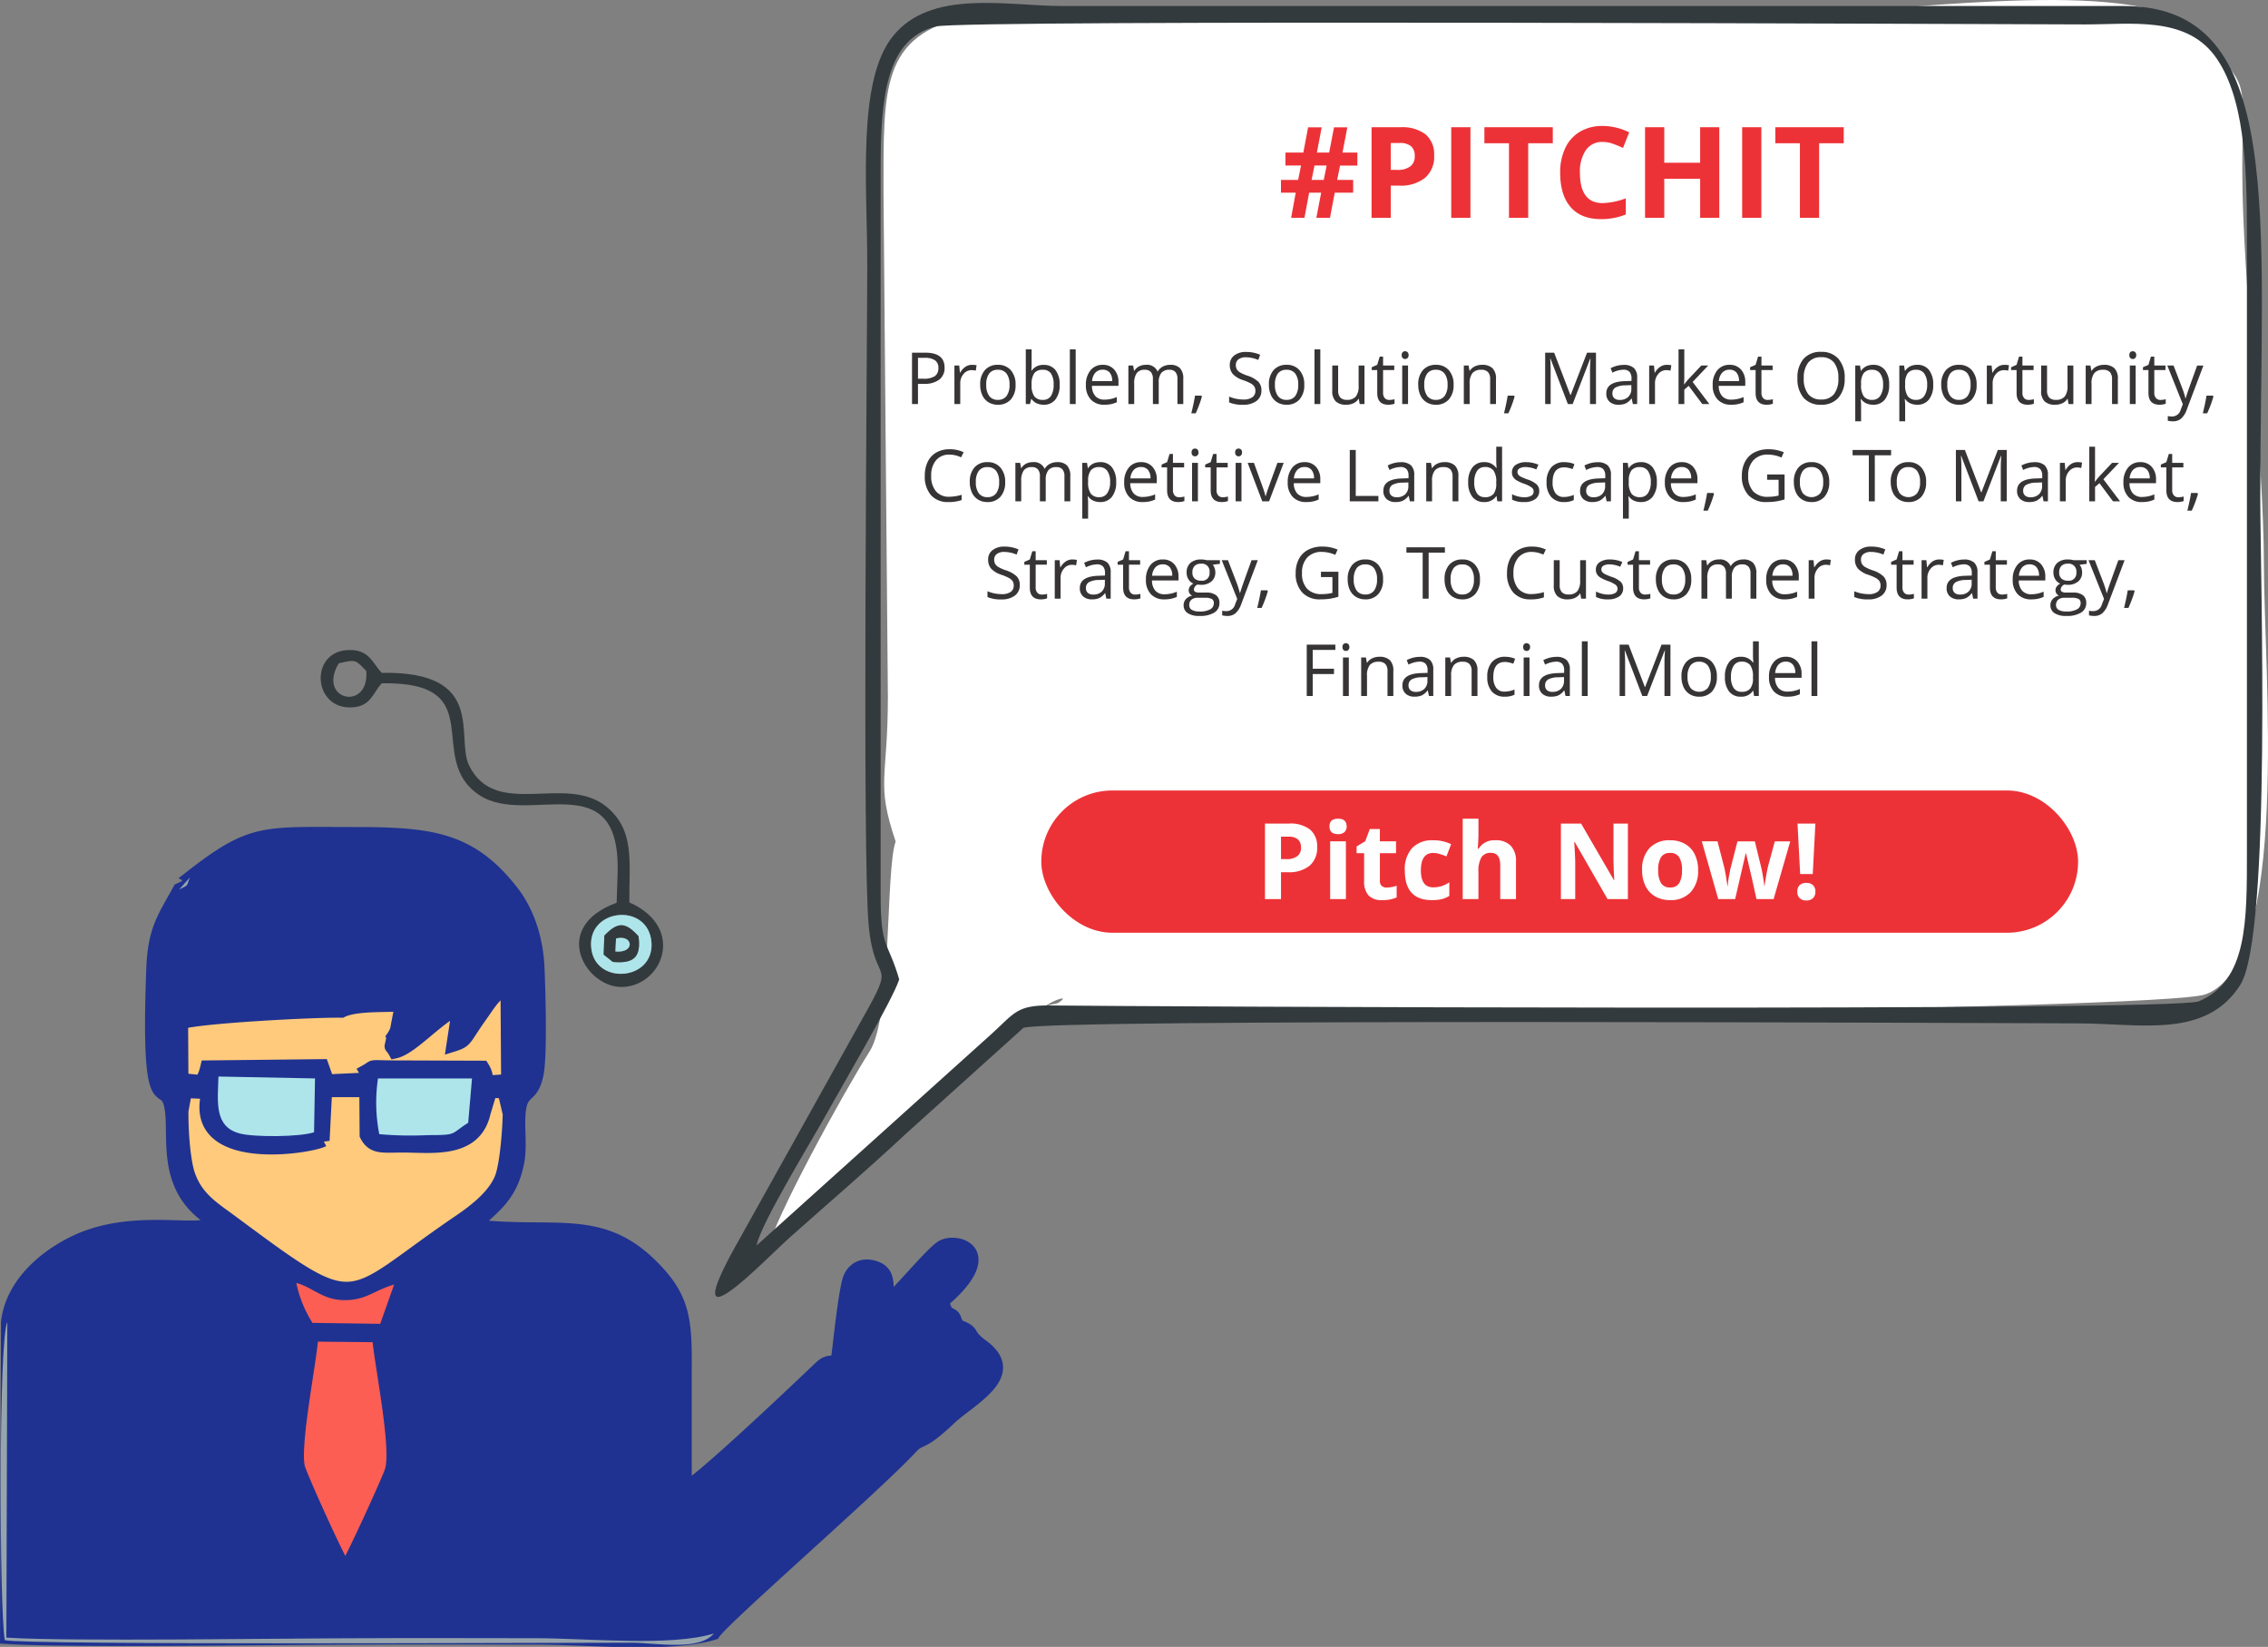 <svg xmlns="http://www.w3.org/2000/svg" viewBox="0 0 536.162 389.226">
  <rect x="0" y="0" width="536.162" height="389.226" fill="#808080" stroke="none"/>
  <defs>
    <style>
      .cls-1, .cls-2 {
        fill: #1f3291;
      }

      .cls-1 {
        stroke: #1f3291;
        stroke-width: 3.005px;
      }

      .cls-1, .cls-2, .cls-3, .cls-4, .cls-5, .cls-6, .cls-7, .cls-8 {
        fill-rule: evenodd;
      }

      .cls-3 {
        fill: #ffca7c;
      }

      .cls-4 {
        fill: #fd5e53;
      }

      .cls-5 {
        fill: #333a3d;
      }

      .cls-6 {
        fill: #ade5eb;
      }

      .cls-7 {
        fill: #96a5ad;
      }

      .cls-8 {
        fill: #fff;
      }

      .cls-9 {
        fill: #ed3237;
      }

      .cls-10 {
        fill: #373435;
      }

      .cls-11 {
        fill: #fefefe;
      }
    </style>
  </defs>
  <g id="te" transform="translate(0.092 57.238)">
    <path id="Path_3122" data-name="Path 3122" class="cls-1" d="M362,2827.418l108.581.075.224-91.595-15.939-.9c-6.885,17.211-23.8,53.8-32.926,73.336-2.469,5.164-2.769,8.456-5.538,10.252-2.245-1.272-1.871-1.721-2.993-4.415-.9-2.245-1.347-2.843-2.469-5.313l-33.225-73.56-15.341.075Z" transform="translate(-334.844 -2499.868)"/>
    <path id="Path_3124" data-name="Path 3124" class="cls-1" d="M1846.08,2854.485c30.756,1.048,22.6,2.919,42.355-14.892l30.008-28.137-3.517-4.565c-1.721-1.8-2.17-2.245-3.817-3.966l-5.612-6.136a13.107,13.107,0,0,0-2.17-2.021c-3.143,1.422-15.041,12.946-18.559,16.164-3.517,3.143-14.966,14.967-17.959,15.191-2.17-8.306.224-31.43-.6-41.906-.973-11.6-13.694-20.729-20.5-20.354C1845.407,2775.536,1844.359,2848.8,1846.08,2854.485Z" transform="translate(-1706.975 -2526.561)"/>
    <path id="Path_3125" data-name="Path 3125" class="cls-2" d="M513.064,1553.555l.3-16.313c4.714-1.272,52.233-4.34,56.423-3.817.9,3.667-.075,4.191-.674,7.633,3.592-1.646,11.3-7.633,14.892-10.851,1.8,1.5,1.122,2.17,2.469,3.816,1.2-2.769,4.191-6.885,7.034-7.408l.6,1.2c2.17,5.388-.973-3.218.524,1.272,2.619,7.932-1.048,19.307,2.395,23.348,1.422-13.32,2.17-31.953-5.837-42.8-8.98-12.048-20.354-11.9-37.566-11.9-13.021,0-26.865-1.122-36.593,12.722-3.891,5.538-5.463,11.075-5.538,19.531C511.493,1536.269,510.221,1549.738,513.064,1553.555Z" transform="translate(-472.887 -1355.166)"/>
    <path id="Path_3126" data-name="Path 3126" class="cls-3" d="M616.379,2285.327c-1.347-1.422-1.2-.9-1.2-4.939,0-1.8.075-3.068-.075-4.939l-7.184.3c-.748,4.116.748,7.633-1.646,10.851-3.068,1.646-31.729,6.286-27.314-11.3l-5.238-.224-.823,4.49c-.075,4.041.374,11.6,1.572,15.116,1.946,5.613,5.987,7.933,10.1,11,30.906,22.9,25.817,19.083,53.355.3,3.667-2.47,8.681-6.136,10.4-10.626,1.2-3.218,1.8-11.225,1.871-15.042l-1.2-5.164-3.143-.149-1.5,4.939c-2.17,9.8-12.871,7.932-19.606,8.007C620.345,2287.946,617.951,2288.47,616.379,2285.327Z" transform="translate(-529.956 -2074.291)"/>
    <path id="Path_3127" data-name="Path 3127" class="cls-1" d="M69.878,2763.7c-7.259-.524-14.817,7.483-17.361,10.851-4.565,6.211-3.367,15.191-3.367,24.246,0,17.96.748,37.416-.15,55.152l20.8-.449Z" transform="translate(-45.266 -2526.395)"/>
    <path id="Path_3129" data-name="Path 3129" class="cls-3" d="M621.913,1958.6l1.122-6.585-13.245.6c-5.837-.15-33.151,1.272-37.79,2.694l.075,13.395,4.265.449c.9-1.048.374-.224,1.048-1.646a16.265,16.265,0,0,0,.524-1.8l27.314-.3L606.5,1969l8.082-.375.9-3.143c2.619-.674,24.47-.973,27.688.3,2.245,3.517-1.422,3.741,5.837,3.143l-.15-21.926c-2.918,1.646-4.116,3.891-6.361,7.034-3.816,5.388-3.068,5.612-6.436,6.66l1.347-8.83c-5.612,2.918-11.075,9.578-15.041,10.4C621.165,1960.1,621.314,1962.116,621.913,1958.6Z" transform="translate(-529.129 -1770.836)"/>
    <path id="Path_3130" data-name="Path 3130" class="cls-4" d="M949.261,3100.227c1.123-1.347,10.327-21.4,10.851-23.348,1.572-5.463-2.469-24.77-3.068-31.729L941.4,3045c-.524,6.885-4.415,25.742-3.218,31.205C938.635,3078.076,947.839,3098.505,949.261,3100.227Z" transform="translate(-867.702 -2786.67)"/>
    <path id="Path_3131" data-name="Path 3131" class="cls-1" d="M1235,2781.675c2.021-1.048.673-.3,2.769-5.014.823-1.8,1.8-4.041,2.694-5.912,2.619-5.762,15.266-32.777,15.415-35.545-9.279-.449-7.782-.674-14.293,3.816-5.837,4.041-4.789,3.667-7.633,11.15-2.769,7.483-2.769,5.613-1.646,14.892C1232.827,2769.028,1233.5,2778.681,1235,2781.675Z" transform="translate(-1139.369 -2499.847)"/>
    <path id="Path_3132" data-name="Path 3132" class="cls-1" d="M642.878,2781.635c1.422-2.694,2.02-12.2,2.469-15.565,1.2-8.232,1.347-9.579-1.5-16.239-3.068-7.408-1.122-6.81-7.558-11.225-6.061-4.191-4.565-4.565-14.293-3.891C622.15,2736.661,641.082,2779.54,642.878,2781.635Z" transform="translate(-575.387 -2499.359)"/>
    <g id="Group_8074" data-name="Group 8074">
      <path id="Path_3123" data-name="Path 3123" class="cls-1" d="M44.116,1555.475l15.341-.075,33.225,73.56c1.122,2.47,1.571,3.068,2.469,5.313,1.122,2.694.748,3.143,2.993,4.415,2.769-1.8,3.068-5.089,5.538-10.252,9.13-19.531,26.042-56.125,32.926-73.336l15.939.9-.225,91.595-108.581-.075Zm-2.918,1.8-.075,89.8-20.8.449c.9-17.735.15-37.192.15-55.152,0-9.055-1.2-18.035,3.367-24.246C26.381,1564.755,33.939,1556.748,41.2,1557.271Zm56.947,76.254c-1.422-1.721-10.626-22.15-11.075-24.021-1.2-5.463,2.694-24.321,3.218-31.205l15.64.15c.6,6.959,4.64,26.266,3.068,31.729C108.472,1612.123,99.268,1632.179,98.145,1633.526Zm57.546,14.368c-1.721-5.687-.674-78.948-.374-90.622,6.81-.374,19.531,8.755,20.5,20.354.823,10.476-1.571,33.6.6,41.906,2.993-.225,14.443-12.048,17.96-15.191,3.517-3.218,15.415-14.742,18.558-16.164a13.108,13.108,0,0,1,2.17,2.021l5.612,6.136c1.646,1.721,2.1,2.17,3.816,3.966l3.517,4.565L198.046,1633C178.29,1650.812,186.447,1648.941,155.691,1647.894Zm85.309-56.2c-.6-2.1,3.592-9.055,8.157-7.483.673,3.293-1.272,4.266-2.769,5.762C243.768,1592.742,243.993,1593.64,241,1591.694Zm-134.623-16.089-16.014-.225a28.4,28.4,0,0,1-3.816-9.429c3.742.973,6.061,3.817,10.776,4.041,5.612.224,7.408-2.245,12.347-3.667Zm5.837,26.191c-1.5-2.993-2.17-12.647-2.694-16.613-1.122-9.279-1.122-7.408,1.646-14.891,2.844-7.483,1.8-7.109,7.633-11.15,6.51-4.49,5.014-4.266,14.293-3.816-.15,2.769-12.8,29.783-15.415,35.545-.9,1.871-1.871,4.116-2.694,5.912C112.887,1601.5,114.234,1600.749,112.214,1601.8Zm-25.667-15.116c-.449,3.367-1.048,12.871-2.469,15.565-1.8-2.1-20.728-44.974-20.878-46.92,9.728-.674,8.232-.3,14.293,3.891,6.436,4.415,4.49,3.816,7.558,11.225C87.893,1577.1,87.743,1578.449,86.546,1586.681Zm6.361-54.4.6-11.749h9.429l.075,10.476c1.571,3.143,3.966,2.619,8.381,2.619,6.735-.075,17.436,1.8,19.606-8.007l1.5-4.939,3.143.15,1.2,5.163c-.075,3.816-.673,11.824-1.871,15.041-1.721,4.49-6.735,8.157-10.4,10.626-27.538,18.783-22.45,22.6-53.355-.3-4.116-3.068-8.157-5.388-10.1-11-1.2-3.517-1.646-11.075-1.571-15.116l.823-4.49,5.238.225C61.178,1538.563,89.839,1533.924,92.907,1532.277Zm-2.17-1.946c-3.367,1.122-14.068,1.2-17.511.3-6.211-1.571-5.238-7.633-5.089-13.47l22.824.449Zm18.633-22.6c-.6,3.517-.748,1.5.449,3.667,3.966-.823,9.429-7.483,15.041-10.4l-1.347,8.831c3.367-1.048,2.619-1.272,6.436-6.66,2.245-3.143,3.442-5.388,6.361-7.034l.15,21.926c-7.259.6-3.592.374-5.837-3.143l-21.552-.075c-5.762-.075-3.742-.3-6.211,1.048,1.347,2.32-1.721,1.8,2.619,1.5,6.361-.374,17.361-2.245,23.123.075.6,3.891.374,7.633-1.422,10.626-4.265,2.694-2.469,2.918-9.5,2.918a84.424,84.424,0,0,1-11.524-.224c-2.32-1.8-1.122-8.755-1.122-11.749-1.5-1.946,2.17-1.8-2.993-1.272l-8.082.374-1.272-3.592-27.314.3a16.24,16.24,0,0,1-.524,1.8c-.673,1.422-.15.6-1.048,1.646l-4.265-.449-.075-13.395c4.64-1.422,31.953-2.844,37.79-2.694,3.293-1.646,9.8-1.2,14.068-1.5l-1.122,5.837A6.5,6.5,0,0,1,109.37,1507.732Zm-52.607,10.626c-2.844-3.816-1.571-17.286-1.571-23.572.075-8.456,1.646-13.994,5.538-19.531,9.728-13.844,23.572-12.722,36.593-12.722,17.211,0,28.586-.15,37.566,11.9,8.007,10.851,7.259,29.484,5.837,42.8-3.442-4.041.225-15.416-2.395-23.348-1.5-4.49,1.646,4.116-.524-1.272l-.6-1.2c-2.844.524-5.837,4.64-7.034,7.409-1.347-1.646-.673-2.32-2.469-3.817-3.592,3.218-11.3,9.2-14.892,10.851.6-3.442,1.571-3.966.673-7.633-4.191-.524-51.709,2.544-56.423,3.816Zm4.64-48.267c-.9,2.021-.075,1.721-2.544,2.844-3.667,6.735-5.912,9.354-6.286,18.708-1.5,39.511,3.218,24.32,4.415,33.6.9,6.885-2.1,19.007,10.252,26.266-1.347,1.048-.075.3-1.871.823-4.49,1.347-18.109-1.946-30.382,3.517-7.633,3.442-15.715,10.177-16.762,19.382L18,1649.764c14.667.973,65.777.15,84.036.15,13.769-.075,27.613,0,41.382,0,11.823,0,31.729,2.02,41.831-1.123,2.17-3.442,37.416-34.049,46.546-43.777,2.619-2.844,2.1-.225,9.279-7.034,4.64-4.415,16.987-10.4,7.633-17.212-4.116-2.993-1.347-3.143-5.912-4.789l-2.694.823-2.17-1.571c-.973,1.272-1.571,1.8-2.918,3.292-.075.075-1.422,1.721-1.422,1.721-.973,1.5.075-.6-.674,1.646l-1.8,3.592c5.538,1.5,3.367.9,4.64-.374,1.5-2.021,4.191-5.388,6.959-6.585l2.02,1.946s-5.837,11-8.755,6.211l-2.395-.524.449,2.544c1.8,1.721,4.415,2.245,5.837,6.81l-1.422,1.422c-3.816,3.816-7.633,6.735-11.374,2.395-1.946-2.32-8.681-8.905-10.252-11.6L219.3,1568.2c.6-3.667.3-3.293,3.742-3.143,1.422,2.919-.224,7.708-.3,11.225,4.415-.3.673,1.123,3.742-1.572l6.735-7.259c6.81-7.409,5.837-8.381,9.878-7.633.748,4.041-3.742,6.884-6.286,9.653-2.17,2.32-5.912,5.912-7.558,8.681-.225,2.918-.449,2.544-.075,5.687l.823-3.068c.748-2.021-.15-.9,1.721-2.395.9-.224.748-.224,1.8-1.272.15-.224,1.2-1.5,1.571-2.02,1.122-2.395-.673-.673,2.619-1.571,1.122-.3.748.224,2.544-.673l-.973-2.469c13.545-11.45,4.041-14.967.15-13.171-2.395,1.123-10.252,10.925-13.245,13.245-.075-3.367.9-6.885-2.694-8.156-3.293-1.2-5.612.524-6.361,2.993-1.122,4.041-2.17,14.817-2.769,19.307-2.918-.15-3.218.6-5.238,2.469-5.014,4.789-27.912,26.491-30.606,27.239v-28.137c.075-10.1-.224-15.715-5.912-22.15-13.021-14.817-24.1-9.279-44.076-11.6,5.089-4.714,8.83-7.109,10.4-15.041.748-4.041-.075-8.381.374-12.123.6-5.163,2.993-2.769,4.191-8.681.9-4.49.449-19.681.225-24.919-.3-7.633-2.769-14.143-6.51-18.708-9.579-11.973-18.708-13.245-36.743-13.245C78.539,1459.69,76.07,1458.642,61.4,1470.092Z" transform="translate(-16.586 -1319.969)"/>
      <path id="Path_3133" data-name="Path 3133" class="cls-5" d="M1074.944,951.578c-1.272-9.653,13.545-11.15,14.218-1.5C1089.76,959.061,1076.066,960.184,1074.944,951.578Zm-53.205-65.7c.748,9.653-11.749,6.959-6.511-1.8C1019.493,883.032,1019.268,883.406,1021.738,885.875Zm3.667,2.919c26.042-.449,9.953,17.735,23.048,26.416,11.449,7.633,33.45-7.783,32.7,18.409l-.225,7.034c-15.565,5.687-7.633,19.531.748,19.905,9.8.374,16.014-13.919,2.245-19.98-.075-9.429,1.422-16.987-5.388-22.6-9.653-7.932-26.116,3.068-32.477-9.728-3.293-6.66,4.34-22.375-20.654-21.926-2.32-2.395-2.918-5.538-7.857-5.388-9.279.225-8.531,14.069.823,13.545C1022.86,894.256,1023.235,891.113,1025.4,888.794Z" transform="translate(-935.24 -784.544)"/>
    </g>
    <path id="Path_3134" data-name="Path 3134" class="cls-1" d="M2692.211,2824.3c-.15-.149-.3-.374-.449-.449l-2.02-2.02c-5.164-3.817-4.714-7.184-2.32-8.082,1.646-2.769,5.388-6.361,7.558-8.68,2.544-2.769,7.034-5.613,6.286-9.654-4.041-.748-3.069.225-9.878,7.633l-6.735,7.259c-3.068,2.694.674,1.272-3.741,1.572.074-3.517,1.721-8.306.3-11.225-3.443-.149-3.143-.524-3.742,3.143L2675,2823.323c1.572,2.694,8.307,9.279,10.252,11.6,3.741,4.34,7.558,1.421,11.375-2.395l1.421-1.422C2696.626,2826.541,2694.007,2826.017,2692.211,2824.3Z" transform="translate(-2474.757 -2555.564)"/>
    <path id="Path_3135" data-name="Path 3135" class="cls-6" d="M708.823,2241.17l.225-12.722L686.223,2228c-.15,5.837-1.123,11.9,5.089,13.469C694.754,2242.368,705.455,2242.293,708.823,2241.17Z" transform="translate(-634.672 -2030.808)"/>
    <path id="Path_3136" data-name="Path 3136" class="cls-6" d="M1187.194,2247.171a84.479,84.479,0,0,0,11.524.225c7.034,0,5.238-.225,9.5-2.918l.9-10.477h-22.225A38.9,38.9,0,0,0,1187.194,2247.171Z" transform="translate(-1097.627 -2036.359)"/>
    <path id="Path_3137" data-name="Path 3137" class="cls-7" d="M168.664,3077.56c-10.1,3.143-30.008,1.123-41.831,1.123-13.769,0-27.613-.075-41.382,0-18.259,0-69.369.823-84.036-.15L1.639,3004c-2.1,3.667-1.871,68.7-.6,75.132,4.265,1.2,130.133.6,148.467.6C155.044,3079.805,165.147,3081.751,168.664,3077.56Z" transform="translate(0 -2748.738)"/>
    <path id="Path_3138" data-name="Path 3138" class="cls-4" d="M937.816,2889.429l16.014.224,3.292-9.279c-4.939,1.422-6.735,3.892-12.347,3.667-4.714-.224-7.034-3.068-10.776-4.041A28.4,28.4,0,0,0,937.816,2889.429Z" transform="translate(-864.04 -2634.018)"/>
    <path id="Path_3139" data-name="Path 3139" class="cls-6" d="M1868.111,1722.56c3.292-3.442,5.089-3.143,8.082.149.673,5.014-1.2,6.51-6.061,6.062l-2.17-1.721Zm-3.068,3.143c1.122,8.606,14.817,7.483,14.218-1.5C1878.587,1714.552,1863.771,1716.049,1865.043,1725.7Z" transform="translate(-1725.339 -1558.668)"/>
    <path id="Path_3140" data-name="Path 3140" class="cls-5" d="M1907.918,1753.339c4.041-1.048,4.639,3.517-.15,3.068Zm-2.769-.673-.15,4.49,2.17,1.721c4.864.449,6.735-1.048,6.061-6.061C1910.238,1749.523,1908.442,1749.224,1905.15,1752.666Z" transform="translate(-1762.378 -1588.775)"/>
    <path id="Path_3141" data-name="Path 3141" class="cls-1" d="M2928,3054.585l.225,1.571c2.918,4.79,8.755-6.211,8.755-6.211l-2.021-1.946C2932.19,3049.2,2929.5,3052.565,2928,3054.585Z" transform="translate(-2708.825 -2789.446)"/>
    <path id="Path_3142" data-name="Path 3142" class="cls-1" d="M2997.292,3128.652c2.993,1.946,2.768,1.048,5.388-1.721,1.5-1.5,3.442-2.47,2.769-5.762C3000.884,3119.6,2996.693,3126.558,2997.292,3128.652Z" transform="translate(-2772.879 -2856.928)"/>
    <path id="Path_3143" data-name="Path 3143" class="cls-1" d="M2824.54,3053.551l-.449-2.544,2.395.523-.225-1.572c-1.272,1.272.9,1.872-4.639.375l1.8-3.592c-2.32-.749-1.2.3-2.17-1.2,1.123-.973.3-.524.973-2.32-1.871,1.5-.973.374-1.721,2.395l-.823,3.068c-.374-3.143-.15-2.769.075-5.687-2.395.9-2.843,4.266,2.32,8.082l2.021,2.021C2824.241,3053.177,2824.391,3053.4,2824.54,3053.551Z" transform="translate(-2607.086 -2784.82)"/>
    <path id="Path_3144" data-name="Path 3144" class="cls-1" d="M2865.34,2988.356c-.374.524-1.422,1.8-1.571,2.021-1.047,1.048-.9,1.048-1.8,1.272-.673,1.8.149,1.347-.973,2.32.973,1.5-.15.449,2.17,1.2.748-2.245-.3-.15.673-1.646,0,0,1.347-1.646,1.422-1.721,1.347-1.5,1.946-2.02,2.919-3.292-1.5-1.646,2.245-1.2-1.347-1.2C2866.538,2988.431,2867.66,2987.982,2865.34,2988.356Z" transform="translate(-2646.839 -2733.244)"/>
    <path id="Path_3145" data-name="Path 3145" class="cls-1" d="M2919,2974.245c2.32-.374,1.2.075,1.5-1.047,3.592,0-.149-.449,1.347,1.2l2.17,1.571,2.693-.823c-.9-2.47-.449-2.021-2.544-3.143-1.8.9-1.421.374-2.543.673C2918.326,2973.571,2920.122,2971.85,2919,2974.245Z" transform="translate(-2700.498 -2719.133)"/>
    <path id="Path_3146" data-name="Path 3146" class="cls-2" d="M1077,2003.5l13.245-.6-1.123,6.585a6.5,6.5,0,0,0,.823-1.646l1.122-5.837C1086.8,2002.3,1080.292,2001.85,1077,2003.5Z" transform="translate(-996.339 -1821.72)"/>
    <path id="Path_3147" data-name="Path 3147" class="cls-6" d="M1942,1793.131c4.79.449,4.191-4.116.15-3.068Z" transform="translate(-1796.609 -1625.498)"/>
    <path id="Path_3149" data-name="Path 3149" class="cls-7" d="M564,1601.844c2.469-1.122,1.646-.823,2.544-2.844Z" transform="translate(-521.728 -1448.878)"/>
    <g id="Group_7999" data-name="Group 7999">
      <path id="Path_3121" data-name="Path 3121" class="cls-8" d="M1899.327,1016.168c-2.444,6.906-.8,41.235-6.145,49.6-6.109,9.632-22.608,39.571-24.288,47.386,0,0,27.119-22.861,43.751-39.973,8.732-8.984,18.719-12.833,22.493-18.108h0c.559-.439,2.15-.42,2.775-.842,5.05-3.464-12.445,3.594.448,3.765,31.462.363,260.006-2.038,270.545-5.673,20.312-7.27,13.884-76.642,13.884-101.359,0-25.989-5.112-67.337-5.112-93.326,0-23.989,2.033-18.323-10.339-32.5-12.218-13.812-68.293-5.175-87.23-5.175-19.244,0-192.542-1.206-203.691,1.156-20.618,4.544-19.959,16.825-19.959,41.724l1.033,119.112C1897.491,1001.58,1894.593,1002.174,1899.327,1016.168Z" transform="translate(-1687.685 -874.532)"/>
      <path id="Path_3128" data-name="Path 3128" class="cls-5" d="M1783.913,230.714c-2.722-9.313-4.391-7.015-4.391-20.078V39.13c0-16.691,1.229-30.721,13.085-33.624,6.411-1.693,260.553-.484,271.706-.484,10.89,0,23.448-1.935,30.473,7.257,7.113,9.434,7.728,26,7.728,41.969V200.477c0,16.449.176,30.6-11.416,35.438-6.059,2.419-253.352,1.21-271.442.968-7.9-.121-8.519,1.814-13.7,6.531l-55.764,50.194c.966-5.2,13.436-25.4,16.949-31.81C1770.214,256.234,1782.508,235.31,1783.913,230.714Zm-7.2-12.579c1.4,14.756,6.85,7.136-1.581,22.013l-29.419,52.734c-15.368,27.214,6.85,3.628,12.646-1.451,8.43-7.5,18.441-16.086,27.223-24.311l27.662-24.916c3.6-2.3,238.95-1.089,249.225-1.089,14.753,0,30.3,3.749,38.464-9.071,7.464-11.611,4.742-97.606,4.742-114.9,0-66.764,6.323-116.474-32.229-116.474H1822.465c-13.085,0-31-4.112-40.045,7.136-8.518,10.523-6.059,35.317-6.059,53.943C1776.361,78.8,1775.131,202.654,1776.712,218.135Z" transform="translate(-1571.429 -56.488)"/>
      <path id="Path_3744" data-name="Path 3744" class="cls-9" d="M14.634-12.363l-.688,3.4h3.779v3.018H13.374L12.246,0H9.023l1.143-5.947H7.324L6.211,0H3.062L4.146-5.947H.659V-8.965H4.717l.688-3.4H1.714v-3.062H5.947l1.128-5.962h3.208L9.155-15.425h2.9L13.2-21.387h3.149l-1.143,5.962h3.516v3.062ZM7.9-8.965h2.871l.688-3.4H8.584Zm18.721-2.373H28.11a4.976,4.976,0,0,0,3.135-.828,2.9,2.9,0,0,0,1.04-2.41,2.97,2.97,0,0,0-.872-2.358,4.084,4.084,0,0,0-2.732-.762H26.616Zm10.254-3.4a6.546,6.546,0,0,1-2.161,5.288,9.241,9.241,0,0,1-6.145,1.831H26.616V0H22.075V-21.416h6.841a9.1,9.1,0,0,1,5.925,1.677A6.116,6.116,0,0,1,36.87-14.736ZM40.913,0V-21.416h4.541V0ZM59.106,0H54.565V-17.637H48.75v-3.779H64.922v3.779H59.106ZM76.714-17.944a4.627,4.627,0,0,0-3.97,1.926,8.962,8.962,0,0,0-1.406,5.369q0,7.163,5.376,7.163a16.994,16.994,0,0,0,5.464-1.128V-.806a15.174,15.174,0,0,1-5.889,1.1q-4.673,0-7.148-2.834t-2.476-8.137a13.288,13.288,0,0,1,1.216-5.852,8.787,8.787,0,0,1,3.494-3.853,10.335,10.335,0,0,1,5.339-1.34,14.411,14.411,0,0,1,6.27,1.509l-1.465,3.691a24.248,24.248,0,0,0-2.417-1A7.21,7.21,0,0,0,76.714-17.944ZM104.282,0H99.756V-9.243H91.274V0H86.733V-21.416h4.541v8.394h8.481v-8.394h4.526Zm5.405,0V-21.416h4.541V0Zm18.193,0H123.34V-17.637h-5.815v-3.779H133.7v3.779h-5.815Z" transform="translate(302.072 -5.749)"/>
      <g id="Group_7997" data-name="Group 7997" transform="translate(232.073 22.251)">
        <path id="Path_3743" data-name="Path 3743" class="cls-10" d="M-145.865-8.6a3.4,3.4,0,0,1-1.258,2.835,5.7,5.7,0,0,1-3.6.992h-1.428V0h-1.411V-12.136h3.146Q-145.865-12.136-145.865-8.6Zm-6.284,2.615h1.27a4.72,4.72,0,0,0,2.714-.606,2.233,2.233,0,0,0,.838-1.942,2.094,2.094,0,0,0-.789-1.793,4.12,4.12,0,0,0-2.457-.589h-1.577Zm12.767-3.279a5.392,5.392,0,0,1,1.087.1l-.191,1.278a4.694,4.694,0,0,0-1-.125,2.425,2.425,0,0,0-1.888.9,3.269,3.269,0,0,0-.784,2.233V0h-1.378V-9.1h1.137l.158,1.685h.066a4,4,0,0,1,1.22-1.37A2.747,2.747,0,0,1-139.383-9.264Zm10.3,4.707A5.019,5.019,0,0,1-130.2-1.083,3.947,3.947,0,0,1-133.3.166a4.1,4.1,0,0,1-2.167-.573,3.78,3.78,0,0,1-1.461-1.644,5.728,5.728,0,0,1-.515-2.507,5.011,5.011,0,0,1,1.112-3.466,3.934,3.934,0,0,1,3.088-1.241,3.849,3.849,0,0,1,3.034,1.27A5,5,0,0,1-129.081-4.557Zm-6.931,0a4.318,4.318,0,0,0,.7,2.656,2.42,2.42,0,0,0,2.05.913A2.436,2.436,0,0,0-131.21-1.9a4.3,4.3,0,0,0,.7-2.66,4.227,4.227,0,0,0-.7-2.635,2.464,2.464,0,0,0-2.071-.9,2.425,2.425,0,0,0-2.042.888A4.274,4.274,0,0,0-136.012-4.557Zm13.58-4.69a3.382,3.382,0,0,1,2.785,1.224,5.374,5.374,0,0,1,.992,3.466,5.413,5.413,0,0,1-1,3.482A3.368,3.368,0,0,1-122.432.166a3.937,3.937,0,0,1-1.623-.328,3.052,3.052,0,0,1-1.233-1.009h-.1L-125.678,0h-.988V-12.916h1.378v3.138q0,1.054-.066,1.893h.066A3.271,3.271,0,0,1-122.432-9.247Zm-.2,1.154a2.406,2.406,0,0,0-2.034.809,4.565,4.565,0,0,0-.623,2.727,4.553,4.553,0,0,0,.639,2.743,2.431,2.431,0,0,0,2.05.826,2.125,2.125,0,0,0,1.893-.926,4.757,4.757,0,0,0,.623-2.66,4.572,4.572,0,0,0-.623-2.648A2.206,2.206,0,0,0-122.632-8.093ZM-114.87,0h-1.378V-12.916h1.378Zm6.765.166a4.18,4.18,0,0,1-3.183-1.229,4.756,4.756,0,0,1-1.166-3.412,5.274,5.274,0,0,1,1.083-3.495,3.6,3.6,0,0,1,2.909-1.295,3.431,3.431,0,0,1,2.706,1.125,4.311,4.311,0,0,1,1,2.968V-4.3h-6.267a3.606,3.606,0,0,0,.809,2.432,2.8,2.8,0,0,0,2.162.83,7.328,7.328,0,0,0,2.905-.614V-.423a7.292,7.292,0,0,1-1.382.452A7.767,7.767,0,0,1-108.105.166Zm-.374-8.276a2.25,2.25,0,0,0-1.747.714,3.291,3.291,0,0,0-.768,1.976h4.756a3.03,3.03,0,0,0-.581-2A2.045,2.045,0,0,0-108.479-8.11ZM-90.815,0V-5.918A2.457,2.457,0,0,0-91.28-7.55a1.8,1.8,0,0,0-1.444-.544,2.332,2.332,0,0,0-1.9.739,3.511,3.511,0,0,0-.614,2.274V0h-1.378V-5.918a2.457,2.457,0,0,0-.465-1.631,1.809,1.809,0,0,0-1.453-.544,2.25,2.25,0,0,0-1.9.776,4.2,4.2,0,0,0-.6,2.544V0h-1.378V-9.1h1.121l.224,1.245H-101A2.708,2.708,0,0,1-99.9-8.89a3.36,3.36,0,0,1,1.59-.374A2.7,2.7,0,0,1-95.521-7.72h.066a2.9,2.9,0,0,1,1.179-1.129,3.657,3.657,0,0,1,1.76-.415,3.081,3.081,0,0,1,2.312.793,3.546,3.546,0,0,1,.768,2.536V0Zm5.661-1.976.125.191q-.216.83-.623,1.93T-86.5,2.191h-1.038q.224-.863.494-2.133t.378-2.034Zm14.194-1.253a2.977,2.977,0,0,1-1.162,2.5,5.039,5.039,0,0,1-3.154.9A7.9,7.9,0,0,1-78.6-.39V-1.751a8.742,8.742,0,0,0,1.627.5,8.56,8.56,0,0,0,1.743.183A3.517,3.517,0,0,0-73.1-1.606a1.757,1.757,0,0,0,.714-1.49A1.913,1.913,0,0,0-72.64-4.13a2.352,2.352,0,0,0-.847-.743,11.845,11.845,0,0,0-1.805-.772,5.763,5.763,0,0,1-2.42-1.436,3.17,3.17,0,0,1-.726-2.167,2.694,2.694,0,0,1,1.054-2.233,4.381,4.381,0,0,1,2.789-.83,8.22,8.22,0,0,1,3.329.664l-.44,1.229a7.522,7.522,0,0,0-2.922-.631,2.828,2.828,0,0,0-1.751.481A1.587,1.587,0,0,0-77.01-9.23,2.048,2.048,0,0,0-76.778-8.2a2.188,2.188,0,0,0,.784.739,9.746,9.746,0,0,0,1.689.743,6.688,6.688,0,0,1,2.627,1.461A2.873,2.873,0,0,1-70.959-3.229Zm10.127-1.328a5.019,5.019,0,0,1-1.121,3.474,3.947,3.947,0,0,1-3.1,1.249,4.1,4.1,0,0,1-2.167-.573A3.78,3.78,0,0,1-68.677-2.05a5.728,5.728,0,0,1-.515-2.507,5.011,5.011,0,0,1,1.112-3.466,3.934,3.934,0,0,1,3.088-1.241,3.849,3.849,0,0,1,3.034,1.27A5,5,0,0,1-60.832-4.557Zm-6.931,0a4.318,4.318,0,0,0,.7,2.656,2.42,2.42,0,0,0,2.05.913A2.436,2.436,0,0,0-62.961-1.9a4.3,4.3,0,0,0,.7-2.66,4.227,4.227,0,0,0-.7-2.635,2.464,2.464,0,0,0-2.071-.9,2.425,2.425,0,0,0-2.042.888A4.274,4.274,0,0,0-67.763-4.557ZM-57.039,0h-1.378V-12.916h1.378Zm4.217-9.1v5.9a2.374,2.374,0,0,0,.506,1.66,2.063,2.063,0,0,0,1.585.548,2.587,2.587,0,0,0,2.088-.78,3.936,3.936,0,0,0,.66-2.548V-9.1H-46.6V0h-1.137l-.2-1.22h-.075A2.746,2.746,0,0,1-49.19-.191,3.948,3.948,0,0,1-50.9.166a3.478,3.478,0,0,1-2.486-.789,3.357,3.357,0,0,1-.826-2.523V-9.1ZM-40.744-.971a4.5,4.5,0,0,0,.706-.054,4.567,4.567,0,0,0,.54-.112V-.083a2.519,2.519,0,0,1-.66.178,4.956,4.956,0,0,1-.784.071q-2.64,0-2.64-2.781V-8.027h-1.3v-.664l1.3-.573L-43-11.206h.8V-9.1h2.64v1.071h-2.64v5.354a1.842,1.842,0,0,0,.39,1.262A1.358,1.358,0,0,0-40.744-.971ZM-36.3,0h-1.378V-9.1H-36.3ZM-37.8-11.563a.915.915,0,0,1,.232-.693.812.812,0,0,1,.581-.22.812.812,0,0,1,.573.224.9.9,0,0,1,.241.689.913.913,0,0,1-.241.693.8.8,0,0,1-.573.228.8.8,0,0,1-.581-.228A.932.932,0,0,1-37.8-11.563Zm12.269,7.006A5.019,5.019,0,0,1-26.65-1.083a3.947,3.947,0,0,1-3.1,1.249,4.1,4.1,0,0,1-2.167-.573A3.78,3.78,0,0,1-33.373-2.05a5.728,5.728,0,0,1-.515-2.507,5.011,5.011,0,0,1,1.112-3.466,3.934,3.934,0,0,1,3.088-1.241,3.849,3.849,0,0,1,3.034,1.27A5,5,0,0,1-25.529-4.557Zm-6.931,0a4.318,4.318,0,0,0,.7,2.656,2.42,2.42,0,0,0,2.05.913A2.436,2.436,0,0,0-27.658-1.9a4.3,4.3,0,0,0,.7-2.66,4.227,4.227,0,0,0-.7-2.635,2.464,2.464,0,0,0-2.071-.9,2.425,2.425,0,0,0-2.042.888A4.274,4.274,0,0,0-32.46-4.557ZM-16.888,0V-5.885a2.374,2.374,0,0,0-.506-1.66,2.063,2.063,0,0,0-1.585-.548,2.615,2.615,0,0,0-2.092.772,3.9,3.9,0,0,0-.664,2.548V0h-1.378V-9.1h1.121l.224,1.245h.066a2.814,2.814,0,0,1,1.187-1.042,3.857,3.857,0,0,1,1.7-.369,3.456,3.456,0,0,1,2.474.793,3.374,3.374,0,0,1,.83,2.536V0Zm5.653-1.976.125.191q-.216.83-.623,1.93t-.847,2.046h-1.038q.224-.863.494-2.133t.378-2.034ZM1.482,0-2.635-10.758H-2.7q.116,1.278.116,3.038V0h-1.3V-12.136h2.125L2.079-2.125h.066L6.022-12.136H8.131V0H6.719V-7.819q0-1.345.116-2.922H6.769L2.619,0ZM16.846,0l-.274-1.295h-.066A3.828,3.828,0,0,1,15.149-.137a4.137,4.137,0,0,1-1.689.3,3.039,3.039,0,0,1-2.121-.7,2.543,2.543,0,0,1-.768-1.984q0-2.756,4.408-2.889l1.544-.05v-.564A2.307,2.307,0,0,0,16.062-7.6a1.9,1.9,0,0,0-1.473-.51,6,6,0,0,0-2.573.7l-.423-1.054a6.475,6.475,0,0,1,1.473-.573,6.381,6.381,0,0,1,1.606-.208,3.465,3.465,0,0,1,2.411.722,3.014,3.014,0,0,1,.784,2.316V0ZM13.734-.971a2.8,2.8,0,0,0,2.021-.706,2.61,2.61,0,0,0,.735-1.976v-.822l-1.378.058a5.012,5.012,0,0,0-2.37.51A1.539,1.539,0,0,0,12.015-2.5a1.42,1.42,0,0,0,.452,1.137A1.878,1.878,0,0,0,13.734-.971ZM24.857-9.264a5.392,5.392,0,0,1,1.087.1l-.191,1.278a4.694,4.694,0,0,0-1-.125,2.425,2.425,0,0,0-1.888.9,3.269,3.269,0,0,0-.784,2.233V0H20.706V-9.1h1.137L22-7.413h.066a4,4,0,0,1,1.22-1.37A2.747,2.747,0,0,1,24.857-9.264Zm4.15,4.607a16.2,16.2,0,0,1,1.087-1.328L33.033-9.1h1.635L30.983-5.221,34.926,0H33.257L30.045-4.3l-1.038.9V0H27.646V-12.916h1.361v6.848q0,.457-.066,1.411ZM40.072.166a4.18,4.18,0,0,1-3.183-1.229,4.756,4.756,0,0,1-1.166-3.412,5.274,5.274,0,0,1,1.083-3.495,3.6,3.6,0,0,1,2.909-1.295,3.431,3.431,0,0,1,2.706,1.125,4.311,4.311,0,0,1,1,2.968V-4.3H37.15a3.606,3.606,0,0,0,.809,2.432,2.8,2.8,0,0,0,2.162.83,7.328,7.328,0,0,0,2.905-.614V-.423a7.292,7.292,0,0,1-1.382.452A7.767,7.767,0,0,1,40.072.166ZM39.7-8.11a2.25,2.25,0,0,0-1.747.714,3.291,3.291,0,0,0-.768,1.976H41.94a3.03,3.03,0,0,0-.581-2A2.045,2.045,0,0,0,39.7-8.11ZM48.7-.971a4.5,4.5,0,0,0,.706-.054,4.567,4.567,0,0,0,.54-.112V-.083A2.519,2.519,0,0,1,49.29.1a4.956,4.956,0,0,1-.784.071q-2.64,0-2.64-2.781V-8.027h-1.3v-.664l1.3-.573.581-1.942h.8V-9.1h2.64v1.071h-2.64v5.354a1.842,1.842,0,0,0,.39,1.262A1.358,1.358,0,0,0,48.7-.971Zm18.22-5.113A6.681,6.681,0,0,1,65.452-1.5a5.18,5.18,0,0,1-4.1,1.668,5.245,5.245,0,0,1-4.138-1.639A6.735,6.735,0,0,1,55.76-6.1,6.651,6.651,0,0,1,57.221-10.7a5.283,5.283,0,0,1,4.15-1.631,5.17,5.17,0,0,1,4.084,1.66A6.674,6.674,0,0,1,66.925-6.084Zm-9.67,0a5.76,5.76,0,0,0,1.05,3.74,3.726,3.726,0,0,0,3.051,1.274A3.69,3.69,0,0,0,64.4-2.341a5.84,5.84,0,0,0,1.029-3.744A5.793,5.793,0,0,0,64.406-9.8a3.674,3.674,0,0,0-3.034-1.266A3.745,3.745,0,0,0,58.3-9.791,5.7,5.7,0,0,0,57.255-6.084Zm16.4,6.25a3.937,3.937,0,0,1-1.623-.328A3.052,3.052,0,0,1,70.8-1.17h-.1A12.2,12.2,0,0,1,70.8.34V4.084H69.424V-9.1h1.121l.191,1.245H70.8a3.2,3.2,0,0,1,1.237-1.079,3.76,3.76,0,0,1,1.619-.332A3.362,3.362,0,0,1,76.45-8.027a5.445,5.445,0,0,1,.984,3.47,5.413,5.413,0,0,1-1,3.482A3.368,3.368,0,0,1,73.657.166Zm-.2-8.259a2.442,2.442,0,0,0-2.017.772A3.972,3.972,0,0,0,70.8-4.864v.307a4.553,4.553,0,0,0,.639,2.743,2.431,2.431,0,0,0,2.05.826,2.132,2.132,0,0,0,1.847-.955,4.527,4.527,0,0,0,.668-2.631,4.357,4.357,0,0,0-.668-2.611A2.2,2.2,0,0,0,73.458-8.093ZM84.074.166a3.937,3.937,0,0,1-1.623-.328A3.052,3.052,0,0,1,81.219-1.17h-.1a12.2,12.2,0,0,1,.1,1.511V4.084H79.841V-9.1h1.121l.191,1.245h.066a3.2,3.2,0,0,1,1.237-1.079,3.76,3.76,0,0,1,1.619-.332,3.362,3.362,0,0,1,2.793,1.237,5.445,5.445,0,0,1,.984,3.47,5.413,5.413,0,0,1-1,3.482A3.368,3.368,0,0,1,84.074.166Zm-.2-8.259a2.442,2.442,0,0,0-2.017.772,3.972,3.972,0,0,0-.639,2.457v.307a4.553,4.553,0,0,0,.639,2.743,2.431,2.431,0,0,0,2.05.826,2.132,2.132,0,0,0,1.847-.955,4.527,4.527,0,0,0,.668-2.631,4.357,4.357,0,0,0-.668-2.611A2.2,2.2,0,0,0,83.875-8.093ZM98.111-4.557A5.019,5.019,0,0,1,96.99-1.083a3.947,3.947,0,0,1-3.1,1.249,4.1,4.1,0,0,1-2.167-.573A3.78,3.78,0,0,1,90.267-2.05a5.728,5.728,0,0,1-.515-2.507,5.011,5.011,0,0,1,1.112-3.466,3.934,3.934,0,0,1,3.088-1.241,3.849,3.849,0,0,1,3.034,1.27A5,5,0,0,1,98.111-4.557Zm-6.931,0a4.318,4.318,0,0,0,.7,2.656,2.42,2.42,0,0,0,2.05.913A2.436,2.436,0,0,0,95.982-1.9a4.3,4.3,0,0,0,.7-2.66,4.227,4.227,0,0,0-.7-2.635,2.464,2.464,0,0,0-2.071-.9,2.425,2.425,0,0,0-2.042.888A4.274,4.274,0,0,0,91.18-4.557Zm13.5-4.707a5.392,5.392,0,0,1,1.087.1l-.191,1.278a4.694,4.694,0,0,0-1-.125,2.425,2.425,0,0,0-1.888.9,3.269,3.269,0,0,0-.784,2.233V0h-1.378V-9.1h1.137l.158,1.685h.066a4,4,0,0,1,1.22-1.37A2.747,2.747,0,0,1,104.677-9.264ZM110.4-.971a4.5,4.5,0,0,0,.706-.054,4.567,4.567,0,0,0,.54-.112V-.083a2.519,2.519,0,0,1-.66.178,4.956,4.956,0,0,1-.784.071q-2.64,0-2.64-2.781V-8.027h-1.3v-.664l1.3-.573.581-1.942h.8V-9.1h2.64v1.071h-2.64v5.354a1.842,1.842,0,0,0,.39,1.262A1.358,1.358,0,0,0,110.4-.971ZM114.762-9.1v5.9a2.374,2.374,0,0,0,.506,1.66,2.063,2.063,0,0,0,1.585.548,2.587,2.587,0,0,0,2.088-.78,3.936,3.936,0,0,0,.66-2.548V-9.1h1.378V0h-1.137l-.2-1.22h-.075a2.746,2.746,0,0,1-1.175,1.029,3.948,3.948,0,0,1-1.714.357,3.478,3.478,0,0,1-2.486-.789,3.357,3.357,0,0,1-.826-2.523V-9.1ZM130.127,0V-5.885a2.374,2.374,0,0,0-.506-1.66,2.063,2.063,0,0,0-1.585-.548,2.615,2.615,0,0,0-2.092.772,3.9,3.9,0,0,0-.664,2.548V0H123.9V-9.1h1.121l.224,1.245h.066A2.814,2.814,0,0,1,126.5-8.894a3.857,3.857,0,0,1,1.7-.369,3.456,3.456,0,0,1,2.474.793,3.374,3.374,0,0,1,.83,2.536V0Zm5.586,0h-1.378V-9.1h1.378Zm-1.494-11.563a.915.915,0,0,1,.232-.693.812.812,0,0,1,.581-.22.812.812,0,0,1,.573.224.9.9,0,0,1,.241.689.913.913,0,0,1-.241.693.8.8,0,0,1-.573.228.8.8,0,0,1-.581-.228A.932.932,0,0,1,134.219-11.563ZM141.574-.971a4.5,4.5,0,0,0,.706-.054,4.567,4.567,0,0,0,.54-.112V-.083a2.519,2.519,0,0,1-.66.178,4.956,4.956,0,0,1-.784.071q-2.64,0-2.64-2.781V-8.027h-1.3v-.664l1.3-.573.581-1.942h.8V-9.1h2.64v1.071h-2.64v5.354a1.842,1.842,0,0,0,.39,1.262A1.358,1.358,0,0,0,141.574-.971ZM143.193-9.1h1.478l1.992,5.188a19.733,19.733,0,0,1,.813,2.565h.066q.108-.423.452-1.448t2.254-6.3h1.478l-3.91,10.359a5.168,5.168,0,0,1-1.357,2.179,2.886,2.886,0,0,1-1.905.643,5.543,5.543,0,0,1-1.245-.141v-1.1a4.8,4.8,0,0,0,1.021.1,2.1,2.1,0,0,0,2.025-1.594L146.862.05Zm10.774,7.122.125.191q-.216.83-.623,1.93t-.847,2.046h-1.038q.224-.863.494-2.133t.378-2.034ZM-144.712,11.952a3.968,3.968,0,0,0-3.158,1.332,5.374,5.374,0,0,0-1.158,3.648,5.481,5.481,0,0,0,1.116,3.681,3.969,3.969,0,0,0,3.183,1.3,10.869,10.869,0,0,0,2.9-.457v1.237a8.921,8.921,0,0,1-3.113.473,5.266,5.266,0,0,1-4.138-1.627,6.7,6.7,0,0,1-1.457-4.624,7.3,7.3,0,0,1,.7-3.287,5.036,5.036,0,0,1,2.025-2.175,6.13,6.13,0,0,1,3.117-.764,7.521,7.521,0,0,1,3.337.7l-.6,1.212A6.432,6.432,0,0,0-144.712,11.952Zm13.173,6.491a5.019,5.019,0,0,1-1.121,3.474,3.947,3.947,0,0,1-3.1,1.249,4.1,4.1,0,0,1-2.167-.573,3.78,3.78,0,0,1-1.461-1.644,5.728,5.728,0,0,1-.515-2.507,5.011,5.011,0,0,1,1.112-3.466,3.934,3.934,0,0,1,3.088-1.241,3.849,3.849,0,0,1,3.034,1.27A5,5,0,0,1-131.538,18.443Zm-6.931,0a4.318,4.318,0,0,0,.7,2.656,2.42,2.42,0,0,0,2.05.913,2.436,2.436,0,0,0,2.054-.909,4.3,4.3,0,0,0,.7-2.66,4.227,4.227,0,0,0-.7-2.635,2.464,2.464,0,0,0-2.071-.9,2.425,2.425,0,0,0-2.042.888A4.274,4.274,0,0,0-138.469,18.443ZM-117.527,23V17.082a2.457,2.457,0,0,0-.465-1.631,1.8,1.8,0,0,0-1.444-.544,2.332,2.332,0,0,0-1.9.739,3.511,3.511,0,0,0-.614,2.274V23h-1.378V17.082a2.457,2.457,0,0,0-.465-1.631,1.809,1.809,0,0,0-1.453-.544,2.25,2.25,0,0,0-1.9.776,4.2,4.2,0,0,0-.6,2.544V23h-1.378V13.9H-128l.224,1.245h.066a2.708,2.708,0,0,1,1.1-1.038,3.36,3.36,0,0,1,1.59-.374,2.7,2.7,0,0,1,2.789,1.544h.066a2.9,2.9,0,0,1,1.179-1.129,3.657,3.657,0,0,1,1.76-.415,3.081,3.081,0,0,1,2.312.793,3.546,3.546,0,0,1,.768,2.536V23Zm8.45.166a3.937,3.937,0,0,1-1.623-.328,3.052,3.052,0,0,1-1.233-1.009h-.1a12.2,12.2,0,0,1,.1,1.511v3.744h-1.378V13.9h1.121l.191,1.245h.066a3.2,3.2,0,0,1,1.237-1.079,3.76,3.76,0,0,1,1.619-.332,3.362,3.362,0,0,1,2.793,1.237,5.445,5.445,0,0,1,.984,3.47,5.413,5.413,0,0,1-1,3.482A3.368,3.368,0,0,1-109.076,23.166Zm-.2-8.259a2.442,2.442,0,0,0-2.017.772,3.972,3.972,0,0,0-.639,2.457v.307a4.553,4.553,0,0,0,.639,2.743,2.431,2.431,0,0,0,2.05.826,2.132,2.132,0,0,0,1.847-.955,4.527,4.527,0,0,0,.668-2.631,4.357,4.357,0,0,0-.668-2.611A2.2,2.2,0,0,0-109.276,14.907Zm10.227,8.259a4.18,4.18,0,0,1-3.183-1.229,4.756,4.756,0,0,1-1.166-3.412,5.274,5.274,0,0,1,1.083-3.495,3.6,3.6,0,0,1,2.909-1.295A3.431,3.431,0,0,1-96.7,14.861a4.311,4.311,0,0,1,1,2.968V18.7h-6.267a3.606,3.606,0,0,0,.809,2.432,2.8,2.8,0,0,0,2.162.83,7.328,7.328,0,0,0,2.905-.614v1.229a7.292,7.292,0,0,1-1.382.452A7.767,7.767,0,0,1-99.049,23.166Zm-.374-8.276a2.25,2.25,0,0,0-1.747.714,3.291,3.291,0,0,0-.768,1.976h4.756a3.03,3.03,0,0,0-.581-2A2.045,2.045,0,0,0-99.423,14.89Zm9.006,7.139a4.5,4.5,0,0,0,.706-.054,4.567,4.567,0,0,0,.54-.112v1.054a2.519,2.519,0,0,1-.66.178,4.956,4.956,0,0,1-.784.071q-2.64,0-2.64-2.781V14.973h-1.3v-.664l1.3-.573.581-1.942h.8V13.9h2.64v1.071h-2.64v5.354a1.842,1.842,0,0,0,.39,1.262A1.358,1.358,0,0,0-90.416,22.029Zm4.441.971h-1.378V13.9h1.378Zm-1.494-11.563a.915.915,0,0,1,.232-.693.812.812,0,0,1,.581-.22.812.812,0,0,1,.573.224.9.9,0,0,1,.241.689.913.913,0,0,1-.241.693.8.8,0,0,1-.573.228.8.8,0,0,1-.581-.228A.932.932,0,0,1-87.469,11.437Zm7.354,10.592a4.5,4.5,0,0,0,.706-.054,4.567,4.567,0,0,0,.54-.112v1.054a2.519,2.519,0,0,1-.66.178,4.956,4.956,0,0,1-.784.071q-2.64,0-2.64-2.781V14.973h-1.3v-.664l1.3-.573.581-1.942h.8V13.9h2.64v1.071h-2.64v5.354a1.842,1.842,0,0,0,.39,1.262A1.358,1.358,0,0,0-80.115,22.029Zm4.441.971h-1.378V13.9h1.378Zm-1.494-11.563a.915.915,0,0,1,.232-.693.812.812,0,0,1,.581-.22.812.812,0,0,1,.573.224.9.9,0,0,1,.241.689.913.913,0,0,1-.241.693.8.8,0,0,1-.573.228.8.8,0,0,1-.581-.228A.932.932,0,0,1-77.168,11.437ZM-70.76,23l-3.453-9.1h1.478l1.959,5.4A25.538,25.538,0,0,1-70,21.755h.066a18.559,18.559,0,0,1,.577-1.822q.486-1.382,2.179-6.031H-65.7L-69.15,23Zm10.368.166a4.18,4.18,0,0,1-3.183-1.229,4.756,4.756,0,0,1-1.166-3.412,5.274,5.274,0,0,1,1.083-3.495,3.6,3.6,0,0,1,2.909-1.295,3.431,3.431,0,0,1,2.706,1.125,4.311,4.311,0,0,1,1,2.968V18.7h-6.267a3.606,3.606,0,0,0,.809,2.432,2.8,2.8,0,0,0,2.162.83,7.328,7.328,0,0,0,2.905-.614v1.229a7.292,7.292,0,0,1-1.382.452A7.767,7.767,0,0,1-60.392,23.166Zm-.374-8.276a2.25,2.25,0,0,0-1.747.714,3.291,3.291,0,0,0-.768,1.976h4.756a3.03,3.03,0,0,0-.581-2A2.045,2.045,0,0,0-60.766,14.89ZM-50.074,23V10.864h1.411V21.722h5.354V23Zm14.211,0-.274-1.295H-36.2a3.828,3.828,0,0,1-1.357,1.158,4.137,4.137,0,0,1-1.689.3,3.039,3.039,0,0,1-2.121-.7,2.543,2.543,0,0,1-.768-1.984q0-2.756,4.408-2.889l1.544-.05v-.564a2.307,2.307,0,0,0-.461-1.581,1.9,1.9,0,0,0-1.473-.51,6,6,0,0,0-2.573.7l-.423-1.054a6.475,6.475,0,0,1,1.473-.573,6.381,6.381,0,0,1,1.606-.208,3.465,3.465,0,0,1,2.411.722,3.014,3.014,0,0,1,.784,2.316V23Zm-3.113-.971a2.8,2.8,0,0,0,2.021-.706,2.61,2.61,0,0,0,.735-1.976v-.822l-1.378.058a5.012,5.012,0,0,0-2.37.51,1.539,1.539,0,0,0-.726,1.407,1.42,1.42,0,0,0,.452,1.137A1.878,1.878,0,0,0-38.976,22.029Zm13.2.971V17.115a2.374,2.374,0,0,0-.506-1.66,2.063,2.063,0,0,0-1.585-.548,2.615,2.615,0,0,0-2.092.772,3.9,3.9,0,0,0-.664,2.548V23H-32V13.9h1.121l.224,1.245h.066a2.814,2.814,0,0,1,1.187-1.042,3.857,3.857,0,0,1,1.7-.369,3.456,3.456,0,0,1,2.474.793,3.374,3.374,0,0,1,.83,2.536V23Zm10.4-1.22h-.075a3.238,3.238,0,0,1-2.855,1.386,3.378,3.378,0,0,1-2.777-1.22,5.371,5.371,0,0,1-.992-3.47,5.462,5.462,0,0,1,1-3.495,3.352,3.352,0,0,1,2.772-1.245,3.308,3.308,0,0,1,2.839,1.345h.108l-.058-.656-.033-.639v-3.7h1.378V23h-1.121Zm-2.756.232a2.509,2.509,0,0,0,2.046-.768,3.88,3.88,0,0,0,.635-2.478v-.291a4.565,4.565,0,0,0-.643-2.76,2.443,2.443,0,0,0-2.054-.826A2.109,2.109,0,0,0-20,15.832a4.685,4.685,0,0,0-.643,2.66,4.491,4.491,0,0,0,.639,2.631A2.165,2.165,0,0,0-18.133,22.012Zm12.85-1.494a2.279,2.279,0,0,1-.946,1.959,4.448,4.448,0,0,1-2.656.689,5.776,5.776,0,0,1-2.822-.573V21.315a6.825,6.825,0,0,0,1.407.523,5.875,5.875,0,0,0,1.448.191,3.285,3.285,0,0,0,1.66-.344,1.139,1.139,0,0,0,.581-1.05,1.14,1.14,0,0,0-.461-.909,7.247,7.247,0,0,0-1.8-.892,9.745,9.745,0,0,1-1.805-.826,2.466,2.466,0,0,1-.8-.8,2.089,2.089,0,0,1-.261-1.071,2.041,2.041,0,0,1,.9-1.756,4.216,4.216,0,0,1,2.482-.643,7.262,7.262,0,0,1,2.872.6l-.49,1.121a6.593,6.593,0,0,0-2.482-.564,2.855,2.855,0,0,0-1.478.307.95.95,0,0,0-.5.847,1.031,1.031,0,0,0,.187.623,1.843,1.843,0,0,0,.6.49,13.449,13.449,0,0,0,1.594.672,5.954,5.954,0,0,1,2.187,1.187A2.093,2.093,0,0,1-5.283,20.518ZM.594,23.166A3.883,3.883,0,0,1-2.465,21.95a5,5,0,0,1-1.083-3.441,5.157,5.157,0,0,1,1.1-3.528A3.96,3.96,0,0,1,.685,13.736,6.218,6.218,0,0,1,2,13.877a4.32,4.32,0,0,1,1.029.332L2.6,15.38a6.479,6.479,0,0,0-1-.3,4.447,4.447,0,0,0-.955-.12q-2.772,0-2.772,3.536a4.211,4.211,0,0,0,.677,2.573,2.354,2.354,0,0,0,2,.9,6.129,6.129,0,0,0,2.333-.49v1.22A4.971,4.971,0,0,1,.594,23.166ZM10.646,23l-.274-1.295h-.066a3.828,3.828,0,0,1-1.357,1.158,4.137,4.137,0,0,1-1.689.3,3.039,3.039,0,0,1-2.121-.7,2.543,2.543,0,0,1-.768-1.984q0-2.756,4.408-2.889l1.544-.05v-.564A2.307,2.307,0,0,0,9.861,15.4a1.9,1.9,0,0,0-1.473-.51,6,6,0,0,0-2.573.7l-.423-1.054a6.475,6.475,0,0,1,1.473-.573,6.381,6.381,0,0,1,1.606-.208,3.465,3.465,0,0,1,2.411.722,3.014,3.014,0,0,1,.784,2.316V23Zm-3.113-.971a2.8,2.8,0,0,0,2.021-.706,2.61,2.61,0,0,0,.735-1.976v-.822l-1.378.058a5.012,5.012,0,0,0-2.37.51A1.539,1.539,0,0,0,5.815,20.5a1.42,1.42,0,0,0,.452,1.137A1.878,1.878,0,0,0,7.533,22.029Zm11.206,1.137a3.937,3.937,0,0,1-1.623-.328,3.052,3.052,0,0,1-1.233-1.009h-.1a12.2,12.2,0,0,1,.1,1.511v3.744H14.506V13.9h1.121l.191,1.245h.066a3.2,3.2,0,0,1,1.237-1.079,3.76,3.76,0,0,1,1.619-.332,3.362,3.362,0,0,1,2.793,1.237,5.445,5.445,0,0,1,.984,3.47,5.413,5.413,0,0,1-1,3.482A3.368,3.368,0,0,1,18.739,23.166Zm-.2-8.259a2.442,2.442,0,0,0-2.017.772,3.972,3.972,0,0,0-.639,2.457v.307a4.553,4.553,0,0,0,.639,2.743,2.431,2.431,0,0,0,2.05.826,2.132,2.132,0,0,0,1.847-.955,4.527,4.527,0,0,0,.668-2.631,4.357,4.357,0,0,0-.668-2.611A2.2,2.2,0,0,0,18.54,14.907Zm10.227,8.259a4.18,4.18,0,0,1-3.183-1.229,4.756,4.756,0,0,1-1.166-3.412A5.274,5.274,0,0,1,25.5,15.031a3.6,3.6,0,0,1,2.909-1.295,3.431,3.431,0,0,1,2.706,1.125,4.311,4.311,0,0,1,1,2.968V18.7H25.844a3.606,3.606,0,0,0,.809,2.432,2.8,2.8,0,0,0,2.162.83,7.328,7.328,0,0,0,2.905-.614v1.229a7.292,7.292,0,0,1-1.382.452A7.767,7.767,0,0,1,28.766,23.166Zm-.374-8.276a2.25,2.25,0,0,0-1.747.714,3.291,3.291,0,0,0-.768,1.976h4.756a3.03,3.03,0,0,0-.581-2A2.045,2.045,0,0,0,28.393,14.89Zm7.512,6.134.125.191q-.216.83-.623,1.93t-.847,2.046H33.523q.224-.863.494-2.133t.378-2.034Zm12.684-4.383h4.125v5.9a13.263,13.263,0,0,1-1.959.465,14.914,14.914,0,0,1-2.308.158,5.593,5.593,0,0,1-4.292-1.639,6.461,6.461,0,0,1-1.536-4.594,6.942,6.942,0,0,1,.76-3.316,5.137,5.137,0,0,1,2.187-2.175,7.085,7.085,0,0,1,3.345-.751,9.142,9.142,0,0,1,3.619.714l-.548,1.245a8.085,8.085,0,0,0-3.163-.7,4.529,4.529,0,0,0-3.461,1.32,5.122,5.122,0,0,0-1.245,3.661,5.235,5.235,0,0,0,1.2,3.727,4.619,4.619,0,0,0,3.524,1.27,10.469,10.469,0,0,0,2.465-.291V17.9H48.589Zm14.684,1.8a5.019,5.019,0,0,1-1.121,3.474,3.947,3.947,0,0,1-3.1,1.249,4.1,4.1,0,0,1-2.167-.573,3.78,3.78,0,0,1-1.461-1.644,5.728,5.728,0,0,1-.515-2.507,5.011,5.011,0,0,1,1.112-3.466,3.934,3.934,0,0,1,3.088-1.241,3.849,3.849,0,0,1,3.034,1.27A5,5,0,0,1,63.273,18.443Zm-6.931,0a4.318,4.318,0,0,0,.7,2.656,2.767,2.767,0,0,0,4.1,0,4.3,4.3,0,0,0,.7-2.66,4.227,4.227,0,0,0-.7-2.635,2.464,2.464,0,0,0-2.071-.9,2.425,2.425,0,0,0-2.042.888A4.274,4.274,0,0,0,56.342,18.443ZM74.047,23H72.636V12.118H68.793V10.864h9.1v1.253H74.047Zm12.127-4.557a5.019,5.019,0,0,1-1.121,3.474,3.947,3.947,0,0,1-3.1,1.249,4.1,4.1,0,0,1-2.167-.573A3.78,3.78,0,0,1,78.33,20.95a5.728,5.728,0,0,1-.515-2.507,5.011,5.011,0,0,1,1.112-3.466,3.934,3.934,0,0,1,3.088-1.241,3.849,3.849,0,0,1,3.034,1.27A5,5,0,0,1,86.175,18.443Zm-6.931,0a4.318,4.318,0,0,0,.7,2.656,2.767,2.767,0,0,0,4.1,0,4.3,4.3,0,0,0,.7-2.66,4.227,4.227,0,0,0-.7-2.635,2.464,2.464,0,0,0-2.071-.9,2.425,2.425,0,0,0-2.042.888A4.274,4.274,0,0,0,79.243,18.443ZM98.584,23,94.467,12.242H94.4q.116,1.278.116,3.038V23h-1.3V10.864h2.125l3.843,10.011h.066l3.876-10.011h2.108V23h-1.411V15.181q0-1.345.116-2.922h-.066L99.721,23Zm15.365,0-.274-1.295h-.066a3.828,3.828,0,0,1-1.357,1.158,4.137,4.137,0,0,1-1.689.3,3.039,3.039,0,0,1-2.121-.7,2.543,2.543,0,0,1-.768-1.984q0-2.756,4.408-2.889l1.544-.05v-.564a2.307,2.307,0,0,0-.461-1.581,1.9,1.9,0,0,0-1.473-.51,6,6,0,0,0-2.573.7l-.423-1.054a6.475,6.475,0,0,1,1.473-.573,6.381,6.381,0,0,1,1.606-.208,3.465,3.465,0,0,1,2.411.722,3.014,3.014,0,0,1,.784,2.316V23Zm-3.113-.971a2.8,2.8,0,0,0,2.021-.706,2.61,2.61,0,0,0,.735-1.976v-.822l-1.378.058a5.012,5.012,0,0,0-2.37.51,1.539,1.539,0,0,0-.726,1.407,1.42,1.42,0,0,0,.452,1.137A1.878,1.878,0,0,0,110.836,22.029Zm11.123-8.292a5.392,5.392,0,0,1,1.087.1l-.191,1.278a4.694,4.694,0,0,0-1-.125,2.425,2.425,0,0,0-1.888.9,3.269,3.269,0,0,0-.784,2.233V23h-1.378V13.9h1.137l.158,1.685h.066a4,4,0,0,1,1.22-1.37A2.747,2.747,0,0,1,121.959,13.736Zm4.15,4.607a16.2,16.2,0,0,1,1.087-1.328l2.938-3.113h1.635l-3.686,3.876L132.028,23H130.36l-3.212-4.3-1.038.9V23h-1.361V10.084h1.361v6.848q0,.457-.066,1.411Zm11.065,4.823a4.18,4.18,0,0,1-3.183-1.229,4.756,4.756,0,0,1-1.166-3.412,5.274,5.274,0,0,1,1.083-3.495,3.6,3.6,0,0,1,2.909-1.295,3.431,3.431,0,0,1,2.706,1.125,4.311,4.311,0,0,1,1,2.968V18.7h-6.267a3.606,3.606,0,0,0,.809,2.432,2.8,2.8,0,0,0,2.162.83,7.328,7.328,0,0,0,2.905-.614v1.229a7.292,7.292,0,0,1-1.382.452A7.767,7.767,0,0,1,137.175,23.166ZM136.8,14.89a2.25,2.25,0,0,0-1.747.714,3.291,3.291,0,0,0-.768,1.976h4.756a3.03,3.03,0,0,0-.581-2A2.045,2.045,0,0,0,136.8,14.89Zm9.006,7.139a4.5,4.5,0,0,0,.706-.054,4.568,4.568,0,0,0,.54-.112v1.054a2.519,2.519,0,0,1-.66.178,4.956,4.956,0,0,1-.784.071q-2.64,0-2.64-2.781V14.973h-1.3v-.664l1.3-.573.581-1.942h.8V13.9h2.64v1.071h-2.64v5.354a1.842,1.842,0,0,0,.39,1.262A1.358,1.358,0,0,0,145.807,22.029Zm4.507-1,.125.191q-.216.83-.623,1.93t-.847,2.046h-1.038q.224-.863.494-2.133t.378-2.034Zm-278.4,21.747a2.977,2.977,0,0,1-1.162,2.5,5.039,5.039,0,0,1-3.154.9,7.9,7.9,0,0,1-3.32-.556V44.249a8.742,8.742,0,0,0,1.627.5,8.56,8.56,0,0,0,1.743.183,3.517,3.517,0,0,0,2.125-.535,1.757,1.757,0,0,0,.714-1.49,1.913,1.913,0,0,0-.253-1.033,2.352,2.352,0,0,0-.847-.743,11.846,11.846,0,0,0-1.805-.772,5.763,5.763,0,0,1-2.42-1.436,3.17,3.17,0,0,1-.726-2.167,2.694,2.694,0,0,1,1.054-2.233,4.381,4.381,0,0,1,2.789-.83,8.22,8.22,0,0,1,3.329.664l-.44,1.229a7.522,7.522,0,0,0-2.922-.631,2.828,2.828,0,0,0-1.751.481,1.587,1.587,0,0,0-.631,1.336A2.048,2.048,0,0,0-133.9,37.8a2.188,2.188,0,0,0,.784.739,9.746,9.746,0,0,0,1.689.743,6.688,6.688,0,0,1,2.627,1.461A2.873,2.873,0,0,1-128.085,42.771Zm5.213,2.258a4.5,4.5,0,0,0,.706-.054,4.567,4.567,0,0,0,.54-.112v1.054a2.519,2.519,0,0,1-.66.178,4.956,4.956,0,0,1-.784.071q-2.64,0-2.64-2.781V37.973h-1.3v-.664l1.3-.573.581-1.942h.8V36.9h2.64v1.071h-2.64v5.354a1.842,1.842,0,0,0,.39,1.262A1.358,1.358,0,0,0-122.872,45.029Zm7.213-8.292a5.392,5.392,0,0,1,1.087.1l-.191,1.278a4.694,4.694,0,0,0-1-.125,2.425,2.425,0,0,0-1.888.9,3.269,3.269,0,0,0-.784,2.233V46h-1.378V36.9h1.137l.158,1.685h.066a4,4,0,0,1,1.22-1.37A2.747,2.747,0,0,1-115.659,36.736ZM-107.615,46l-.274-1.295h-.066a3.828,3.828,0,0,1-1.357,1.158,4.137,4.137,0,0,1-1.689.3,3.039,3.039,0,0,1-2.121-.7,2.543,2.543,0,0,1-.768-1.984q0-2.756,4.408-2.889l1.544-.05v-.564A2.307,2.307,0,0,0-108.4,38.4a1.9,1.9,0,0,0-1.473-.51,6,6,0,0,0-2.573.7l-.423-1.054a6.475,6.475,0,0,1,1.473-.573,6.381,6.381,0,0,1,1.606-.208,3.465,3.465,0,0,1,2.411.722,3.014,3.014,0,0,1,.784,2.316V46Zm-3.113-.971a2.8,2.8,0,0,0,2.021-.706,2.61,2.61,0,0,0,.735-1.976v-.822l-1.378.058a5.012,5.012,0,0,0-2.37.51,1.539,1.539,0,0,0-.726,1.407,1.42,1.42,0,0,0,.452,1.137A1.878,1.878,0,0,0-110.728,45.029Zm9.911,0a4.5,4.5,0,0,0,.706-.054,4.567,4.567,0,0,0,.54-.112v1.054a2.519,2.519,0,0,1-.66.178,4.956,4.956,0,0,1-.784.071q-2.64,0-2.64-2.781V37.973h-1.3v-.664l1.3-.573.581-1.942h.8V36.9h2.64v1.071h-2.64v5.354a1.842,1.842,0,0,0,.39,1.262A1.358,1.358,0,0,0-100.817,45.029Zm6.906,1.137a4.18,4.18,0,0,1-3.183-1.229,4.756,4.756,0,0,1-1.166-3.412,5.274,5.274,0,0,1,1.083-3.495,3.6,3.6,0,0,1,2.909-1.295,3.431,3.431,0,0,1,2.706,1.125,4.311,4.311,0,0,1,1,2.968V41.7h-6.267a3.606,3.606,0,0,0,.809,2.432,2.8,2.8,0,0,0,2.162.83,7.328,7.328,0,0,0,2.905-.614v1.229a7.292,7.292,0,0,1-1.382.452A7.767,7.767,0,0,1-93.911,46.166Zm-.374-8.276a2.25,2.25,0,0,0-1.747.714A3.291,3.291,0,0,0-96.8,40.58h4.756a3.03,3.03,0,0,0-.581-2A2.045,2.045,0,0,0-94.284,37.89Zm13.514-.988v.872l-1.685.2a2.9,2.9,0,0,1,.415.76,2.9,2.9,0,0,1,.183,1.058,2.689,2.689,0,0,1-.913,2.133,3.683,3.683,0,0,1-2.507.8,4.175,4.175,0,0,1-.764-.066,1.356,1.356,0,0,0-.88,1.17.6.6,0,0,0,.307.552,2.244,2.244,0,0,0,1.054.178h1.61a3.606,3.606,0,0,1,2.27.623,2.163,2.163,0,0,1,.793,1.81,2.583,2.583,0,0,1-1.212,2.3,6.486,6.486,0,0,1-3.536.793,4.831,4.831,0,0,1-2.752-.664,2.144,2.144,0,0,1-.967-1.876,2.107,2.107,0,0,1,.531-1.436,2.7,2.7,0,0,1,1.494-.822,1.441,1.441,0,0,1-.585-.49,1.3,1.3,0,0,1-.237-.772,1.465,1.465,0,0,1,.266-.872,2.793,2.793,0,0,1,.838-.722,2.457,2.457,0,0,1-1.15-.988,2.9,2.9,0,0,1-.444-1.594,2.944,2.944,0,0,1,.9-2.3,3.66,3.66,0,0,1,2.54-.809,4.619,4.619,0,0,1,1.287.166Zm-7.255,10.625a1.235,1.235,0,0,0,.623,1.121,3.436,3.436,0,0,0,1.785.382,4.98,4.98,0,0,0,2.569-.519,1.588,1.588,0,0,0,.834-1.407,1.113,1.113,0,0,0-.457-1.025,3.546,3.546,0,0,0-1.718-.286h-1.652a2.176,2.176,0,0,0-1.461.448A1.6,1.6,0,0,0-88.026,47.527Zm.747-7.711a1.852,1.852,0,0,0,.54,1.444,2.154,2.154,0,0,0,1.5.49,1.758,1.758,0,0,0,2.017-1.959,1.809,1.809,0,0,0-2.042-2.05,2.022,2.022,0,0,0-1.494.523A2.106,2.106,0,0,0-87.279,39.816Zm6.931-2.914h1.478l1.992,5.188a19.733,19.733,0,0,1,.813,2.565H-76q.108-.423.452-1.448t2.254-6.3h1.478l-3.91,10.359a5.168,5.168,0,0,1-1.357,2.179,2.886,2.886,0,0,1-1.905.643,5.544,5.544,0,0,1-1.245-.141v-1.1a4.8,4.8,0,0,0,1.021.1,2.1,2.1,0,0,0,2.025-1.594l.506-1.295Zm10.774,7.122.125.191q-.216.83-.623,1.93t-.847,2.046h-1.038q.224-.863.494-2.133t.378-2.034Zm12.684-4.383h4.125v5.9a13.263,13.263,0,0,1-1.959.465,14.914,14.914,0,0,1-2.308.158,5.593,5.593,0,0,1-4.292-1.639,6.461,6.461,0,0,1-1.536-4.594,6.942,6.942,0,0,1,.76-3.316,5.137,5.137,0,0,1,2.187-2.175,7.086,7.086,0,0,1,3.345-.751,9.142,9.142,0,0,1,3.619.714l-.548,1.245a8.085,8.085,0,0,0-3.163-.7,4.529,4.529,0,0,0-3.461,1.32,5.122,5.122,0,0,0-1.245,3.661,5.235,5.235,0,0,0,1.2,3.727,4.619,4.619,0,0,0,3.524,1.27,10.47,10.47,0,0,0,2.465-.291V40.9h-2.714Zm14.684,1.8a5.019,5.019,0,0,1-1.121,3.474,3.947,3.947,0,0,1-3.1,1.249,4.1,4.1,0,0,1-2.167-.573A3.78,3.78,0,0,1-50.05,43.95a5.728,5.728,0,0,1-.515-2.507,5.011,5.011,0,0,1,1.112-3.466,3.934,3.934,0,0,1,3.088-1.241,3.849,3.849,0,0,1,3.034,1.27A5,5,0,0,1-42.205,41.443Zm-6.931,0a4.318,4.318,0,0,0,.7,2.656,2.42,2.42,0,0,0,2.05.913,2.436,2.436,0,0,0,2.054-.909,4.3,4.3,0,0,0,.7-2.66,4.227,4.227,0,0,0-.7-2.635,2.464,2.464,0,0,0-2.071-.9,2.425,2.425,0,0,0-2.042.888A4.274,4.274,0,0,0-49.136,41.443ZM-31.431,46h-1.411V35.118h-3.843V33.864h9.1v1.253h-3.843ZM-19.3,41.443a5.019,5.019,0,0,1-1.121,3.474,3.947,3.947,0,0,1-3.1,1.249,4.1,4.1,0,0,1-2.167-.573,3.78,3.78,0,0,1-1.461-1.644,5.728,5.728,0,0,1-.515-2.507,5.011,5.011,0,0,1,1.112-3.466,3.934,3.934,0,0,1,3.088-1.241,3.849,3.849,0,0,1,3.034,1.27A5,5,0,0,1-19.3,41.443Zm-6.931,0a4.318,4.318,0,0,0,.7,2.656,2.42,2.42,0,0,0,2.05.913,2.436,2.436,0,0,0,2.054-.909,4.3,4.3,0,0,0,.7-2.66,4.227,4.227,0,0,0-.7-2.635,2.464,2.464,0,0,0-2.071-.9,2.425,2.425,0,0,0-2.042.888A4.274,4.274,0,0,0-26.235,41.443Zm19.167-6.491a3.968,3.968,0,0,0-3.158,1.332,5.374,5.374,0,0,0-1.158,3.648,5.481,5.481,0,0,0,1.116,3.681,3.969,3.969,0,0,0,3.183,1.3,10.869,10.869,0,0,0,2.9-.457v1.237a8.921,8.921,0,0,1-3.113.473,5.266,5.266,0,0,1-4.138-1.627A6.7,6.7,0,0,1-12.9,39.916a7.3,7.3,0,0,1,.7-3.287,5.036,5.036,0,0,1,2.025-2.175,6.13,6.13,0,0,1,3.117-.764,7.521,7.521,0,0,1,3.337.7l-.6,1.212A6.432,6.432,0,0,0-7.068,34.952ZM-.452,36.9v5.9a2.374,2.374,0,0,0,.506,1.66,2.063,2.063,0,0,0,1.585.548,2.587,2.587,0,0,0,2.088-.78,3.936,3.936,0,0,0,.66-2.548V36.9H5.765V46H4.628l-.2-1.22H4.354a2.746,2.746,0,0,1-1.175,1.029,3.948,3.948,0,0,1-1.714.357,3.478,3.478,0,0,1-2.486-.789,3.357,3.357,0,0,1-.826-2.523V36.9Zm15.008,6.616a2.279,2.279,0,0,1-.946,1.959,4.448,4.448,0,0,1-2.656.689,5.776,5.776,0,0,1-2.822-.573V44.315a6.825,6.825,0,0,0,1.407.523,5.875,5.875,0,0,0,1.448.191,3.285,3.285,0,0,0,1.66-.344,1.186,1.186,0,0,0,.12-1.959,7.247,7.247,0,0,0-1.8-.892,9.745,9.745,0,0,1-1.805-.826,2.466,2.466,0,0,1-.8-.8,2.089,2.089,0,0,1-.261-1.071,2.041,2.041,0,0,1,.9-1.756,4.216,4.216,0,0,1,2.482-.643,7.262,7.262,0,0,1,2.872.6l-.49,1.121a6.593,6.593,0,0,0-2.482-.564,2.855,2.855,0,0,0-1.478.307.95.95,0,0,0-.5.847,1.031,1.031,0,0,0,.187.623,1.843,1.843,0,0,0,.6.49,13.448,13.448,0,0,0,1.594.672,5.954,5.954,0,0,1,2.187,1.187A2.093,2.093,0,0,1,14.555,43.518Zm5.18,1.511a4.5,4.5,0,0,0,.706-.054,4.567,4.567,0,0,0,.54-.112v1.054a2.519,2.519,0,0,1-.66.178,4.956,4.956,0,0,1-.784.071q-2.64,0-2.64-2.781V37.973h-1.3v-.664l1.3-.573.581-1.942h.8V36.9h2.64v1.071h-2.64v5.354a1.842,1.842,0,0,0,.39,1.262A1.358,1.358,0,0,0,19.735,45.029Zm10.916-3.586a5.019,5.019,0,0,1-1.121,3.474,3.947,3.947,0,0,1-3.1,1.249,4.1,4.1,0,0,1-2.167-.573,3.78,3.78,0,0,1-1.461-1.644,5.728,5.728,0,0,1-.515-2.507A5.011,5.011,0,0,1,23.4,37.977a3.934,3.934,0,0,1,3.088-1.241,3.849,3.849,0,0,1,3.034,1.27A5,5,0,0,1,30.651,41.443Zm-6.931,0a4.318,4.318,0,0,0,.7,2.656,2.42,2.42,0,0,0,2.05.913,2.436,2.436,0,0,0,2.054-.909,4.3,4.3,0,0,0,.7-2.66,4.227,4.227,0,0,0-.7-2.635,2.464,2.464,0,0,0-2.071-.9,2.425,2.425,0,0,0-2.042.888A4.274,4.274,0,0,0,23.719,41.443ZM44.662,46V40.082A2.457,2.457,0,0,0,44.2,38.45a1.8,1.8,0,0,0-1.444-.544,2.332,2.332,0,0,0-1.9.739,3.511,3.511,0,0,0-.614,2.274V46H38.86V40.082A2.457,2.457,0,0,0,38.4,38.45a1.809,1.809,0,0,0-1.453-.544,2.25,2.25,0,0,0-1.9.776,4.2,4.2,0,0,0-.6,2.544V46H33.066V36.9h1.121l.224,1.245h.066a2.708,2.708,0,0,1,1.1-1.038,3.36,3.36,0,0,1,1.59-.374,2.7,2.7,0,0,1,2.789,1.544h.066A2.9,2.9,0,0,1,41.2,37.151a3.657,3.657,0,0,1,1.76-.415,3.081,3.081,0,0,1,2.312.793,3.546,3.546,0,0,1,.768,2.536V46Zm8.06.166a4.18,4.18,0,0,1-3.183-1.229,4.756,4.756,0,0,1-1.166-3.412,5.274,5.274,0,0,1,1.083-3.495,3.6,3.6,0,0,1,2.909-1.295,3.431,3.431,0,0,1,2.706,1.125,4.311,4.311,0,0,1,1,2.968V41.7H49.8a3.606,3.606,0,0,0,.809,2.432,2.8,2.8,0,0,0,2.162.83,7.328,7.328,0,0,0,2.905-.614v1.229a7.292,7.292,0,0,1-1.382.452A7.767,7.767,0,0,1,52.722,46.166Zm-.374-8.276A2.25,2.25,0,0,0,50.6,38.6a3.291,3.291,0,0,0-.768,1.976H54.59a3.03,3.03,0,0,0-.581-2A2.045,2.045,0,0,0,52.349,37.89Zm10.218-1.154a5.392,5.392,0,0,1,1.087.1l-.191,1.278a4.694,4.694,0,0,0-1-.125,2.425,2.425,0,0,0-1.888.9,3.269,3.269,0,0,0-.784,2.233V46H58.417V36.9h1.137l.158,1.685h.066A4,4,0,0,1,61,37.218,2.747,2.747,0,0,1,62.567,36.736Zm14.261,6.035a2.977,2.977,0,0,1-1.162,2.5,5.039,5.039,0,0,1-3.154.9,7.9,7.9,0,0,1-3.32-.556V44.249a8.742,8.742,0,0,0,1.627.5,8.56,8.56,0,0,0,1.743.183,3.517,3.517,0,0,0,2.125-.535A1.757,1.757,0,0,0,75.4,42.9a1.913,1.913,0,0,0-.253-1.033,2.352,2.352,0,0,0-.847-.743,11.845,11.845,0,0,0-1.805-.772,5.763,5.763,0,0,1-2.42-1.436,3.17,3.17,0,0,1-.726-2.167A2.694,2.694,0,0,1,70.4,34.52a4.381,4.381,0,0,1,2.789-.83,8.22,8.22,0,0,1,3.329.664l-.44,1.229a7.522,7.522,0,0,0-2.922-.631,2.828,2.828,0,0,0-1.751.481,1.587,1.587,0,0,0-.631,1.336,2.048,2.048,0,0,0,.232,1.033,2.188,2.188,0,0,0,.784.739,9.746,9.746,0,0,0,1.689.743,6.688,6.688,0,0,1,2.627,1.461A2.873,2.873,0,0,1,76.828,42.771Zm5.213,2.258a4.5,4.5,0,0,0,.706-.054,4.567,4.567,0,0,0,.54-.112v1.054a2.519,2.519,0,0,1-.66.178,4.956,4.956,0,0,1-.784.071q-2.64,0-2.64-2.781V37.973H77.9v-.664l1.3-.573.581-1.942h.8V36.9h2.64v1.071H80.58v5.354a1.842,1.842,0,0,0,.39,1.262A1.358,1.358,0,0,0,82.041,45.029Zm7.213-8.292a5.392,5.392,0,0,1,1.087.1l-.191,1.278a4.694,4.694,0,0,0-1-.125,2.425,2.425,0,0,0-1.888.9,3.269,3.269,0,0,0-.784,2.233V46H85.1V36.9h1.137l.158,1.685h.066a4,4,0,0,1,1.22-1.37A2.747,2.747,0,0,1,89.254,36.736ZM97.3,46l-.274-1.295h-.066A3.828,3.828,0,0,1,95.6,45.863a4.137,4.137,0,0,1-1.689.3,3.039,3.039,0,0,1-2.121-.7,2.543,2.543,0,0,1-.768-1.984q0-2.756,4.408-2.889l1.544-.05v-.564a2.307,2.307,0,0,0-.461-1.581,1.9,1.9,0,0,0-1.473-.51,6,6,0,0,0-2.573.7l-.423-1.054a6.475,6.475,0,0,1,1.473-.573,6.381,6.381,0,0,1,1.606-.208,3.465,3.465,0,0,1,2.411.722,3.014,3.014,0,0,1,.784,2.316V46Zm-3.113-.971a2.8,2.8,0,0,0,2.021-.706,2.61,2.61,0,0,0,.735-1.976v-.822l-1.378.058a5.012,5.012,0,0,0-2.37.51,1.539,1.539,0,0,0-.726,1.407,1.42,1.42,0,0,0,.452,1.137A1.878,1.878,0,0,0,94.185,45.029Zm9.911,0a4.5,4.5,0,0,0,.706-.054,4.567,4.567,0,0,0,.54-.112v1.054a2.519,2.519,0,0,1-.66.178,4.956,4.956,0,0,1-.784.071q-2.64,0-2.64-2.781V37.973h-1.3v-.664l1.3-.573.581-1.942h.8V36.9h2.64v1.071h-2.64v5.354a1.842,1.842,0,0,0,.39,1.262A1.358,1.358,0,0,0,104.1,45.029ZM111,46.166a4.18,4.18,0,0,1-3.183-1.229,4.756,4.756,0,0,1-1.166-3.412,5.274,5.274,0,0,1,1.083-3.495,3.6,3.6,0,0,1,2.909-1.295,3.431,3.431,0,0,1,2.706,1.125,4.311,4.311,0,0,1,1,2.968V41.7H108.08a3.606,3.606,0,0,0,.809,2.432,2.8,2.8,0,0,0,2.162.83,7.328,7.328,0,0,0,2.905-.614v1.229a7.292,7.292,0,0,1-1.382.452A7.767,7.767,0,0,1,111,46.166Zm-.374-8.276a2.25,2.25,0,0,0-1.747.714,3.291,3.291,0,0,0-.768,1.976h4.756a3.03,3.03,0,0,0-.581-2A2.045,2.045,0,0,0,110.629,37.89Zm13.514-.988v.872l-1.685.2a2.959,2.959,0,0,1,.6,1.818,2.689,2.689,0,0,1-.913,2.133,3.683,3.683,0,0,1-2.507.8,4.175,4.175,0,0,1-.764-.066,1.356,1.356,0,0,0-.88,1.17.6.6,0,0,0,.307.552,2.244,2.244,0,0,0,1.054.178h1.61a3.606,3.606,0,0,1,2.27.623,2.163,2.163,0,0,1,.793,1.81,2.583,2.583,0,0,1-1.212,2.3,6.486,6.486,0,0,1-3.536.793,4.831,4.831,0,0,1-2.752-.664,2.144,2.144,0,0,1-.967-1.876,2.107,2.107,0,0,1,.531-1.436,2.7,2.7,0,0,1,1.494-.822A1.441,1.441,0,0,1,117,44.8a1.3,1.3,0,0,1-.237-.772,1.465,1.465,0,0,1,.266-.872,2.793,2.793,0,0,1,.838-.722,2.457,2.457,0,0,1-1.15-.988,2.9,2.9,0,0,1-.444-1.594,2.944,2.944,0,0,1,.9-2.3,3.66,3.66,0,0,1,2.54-.809A4.619,4.619,0,0,1,121,36.9Zm-7.255,10.625a1.235,1.235,0,0,0,.623,1.121,3.436,3.436,0,0,0,1.785.382,4.98,4.98,0,0,0,2.569-.519A1.588,1.588,0,0,0,122.7,47.1a1.113,1.113,0,0,0-.457-1.025,3.546,3.546,0,0,0-1.718-.286h-1.652a2.176,2.176,0,0,0-1.461.448A1.6,1.6,0,0,0,116.887,47.527Zm.747-7.711a1.852,1.852,0,0,0,.54,1.444,2.154,2.154,0,0,0,1.5.49,1.758,1.758,0,0,0,2.017-1.959,1.809,1.809,0,0,0-2.042-2.05,2.022,2.022,0,0,0-1.494.523A2.106,2.106,0,0,0,117.635,39.816Zm6.931-2.914h1.478l1.992,5.188a19.733,19.733,0,0,1,.813,2.565h.066q.108-.423.452-1.448t2.254-6.3H133.1l-3.91,10.359a5.168,5.168,0,0,1-1.357,2.179,2.886,2.886,0,0,1-1.905.643,5.544,5.544,0,0,1-1.245-.141v-1.1a4.8,4.8,0,0,0,1.021.1,2.1,2.1,0,0,0,2.025-1.594l.506-1.295Zm10.774,7.122.125.191q-.216.83-.623,1.93T134,48.191h-1.038q.224-.863.494-2.133t.378-2.034ZM-58.836,69h-1.411V56.864h6.765v1.253h-5.354v4.441h5.03v1.253h-5.03Zm8.533,0h-1.378V59.9H-50.3ZM-51.8,57.437a.915.915,0,0,1,.232-.693.812.812,0,0,1,.581-.22.812.812,0,0,1,.573.224.9.9,0,0,1,.241.689.913.913,0,0,1-.241.693.8.8,0,0,1-.573.228.8.8,0,0,1-.581-.228A.932.932,0,0,1-51.8,57.437ZM-41.155,69V63.115a2.374,2.374,0,0,0-.506-1.66,2.063,2.063,0,0,0-1.585-.548,2.615,2.615,0,0,0-2.092.772A3.9,3.9,0,0,0-46,64.227V69h-1.378V59.9h1.121l.224,1.245h.066a2.814,2.814,0,0,1,1.187-1.042,3.857,3.857,0,0,1,1.7-.369,3.456,3.456,0,0,1,2.474.793,3.374,3.374,0,0,1,.83,2.536V69Zm9.8,0-.274-1.295h-.066a3.828,3.828,0,0,1-1.357,1.158,4.137,4.137,0,0,1-1.689.3,3.039,3.039,0,0,1-2.121-.7,2.543,2.543,0,0,1-.768-1.984q0-2.756,4.408-2.889l1.544-.05v-.564a2.307,2.307,0,0,0-.461-1.581,1.9,1.9,0,0,0-1.473-.51,6,6,0,0,0-2.573.7l-.423-1.054a6.475,6.475,0,0,1,1.473-.573,6.381,6.381,0,0,1,1.606-.208,3.465,3.465,0,0,1,2.411.722,3.014,3.014,0,0,1,.784,2.316V69Zm-3.113-.971a2.8,2.8,0,0,0,2.021-.706,2.61,2.61,0,0,0,.735-1.976v-.822l-1.378.058a5.012,5.012,0,0,0-2.37.51,1.539,1.539,0,0,0-.726,1.407,1.42,1.42,0,0,0,.452,1.137A1.878,1.878,0,0,0-34.465,68.029Zm13.2.971V63.115a2.374,2.374,0,0,0-.506-1.66,2.063,2.063,0,0,0-1.585-.548,2.615,2.615,0,0,0-2.092.772,3.9,3.9,0,0,0-.664,2.548V69h-1.378V59.9h1.121l.224,1.245h.066a2.814,2.814,0,0,1,1.187-1.042,3.857,3.857,0,0,1,1.7-.369,3.456,3.456,0,0,1,2.474.793,3.374,3.374,0,0,1,.83,2.536V69Zm7.844.166a3.883,3.883,0,0,1-3.059-1.216,5,5,0,0,1-1.083-3.441,5.157,5.157,0,0,1,1.1-3.528,3.96,3.96,0,0,1,3.134-1.245,6.218,6.218,0,0,1,1.312.141,4.32,4.32,0,0,1,1.029.332l-.423,1.17a6.479,6.479,0,0,0-1-.3,4.447,4.447,0,0,0-.955-.12q-2.772,0-2.772,3.536a4.211,4.211,0,0,0,.677,2.573,2.354,2.354,0,0,0,2,.9,6.129,6.129,0,0,0,2.333-.49v1.22A4.971,4.971,0,0,1-13.422,69.166ZM-7.587,69H-8.965V59.9h1.378ZM-9.081,57.437a.915.915,0,0,1,.232-.693.812.812,0,0,1,.581-.22.812.812,0,0,1,.573.224.9.9,0,0,1,.241.689.913.913,0,0,1-.241.693.8.8,0,0,1-.573.228.8.8,0,0,1-.581-.228A.932.932,0,0,1-9.081,57.437ZM.93,69,.656,67.705H.589A3.828,3.828,0,0,1-.768,68.863a4.137,4.137,0,0,1-1.689.3,3.039,3.039,0,0,1-2.121-.7,2.543,2.543,0,0,1-.768-1.984q0-2.756,4.408-2.889l1.544-.05v-.564A2.307,2.307,0,0,0,.145,61.4a1.9,1.9,0,0,0-1.473-.51,6,6,0,0,0-2.573.7l-.423-1.054a6.475,6.475,0,0,1,1.473-.573,6.381,6.381,0,0,1,1.606-.208,3.465,3.465,0,0,1,2.411.722,3.014,3.014,0,0,1,.784,2.316V69Zm-3.113-.971a2.8,2.8,0,0,0,2.021-.706,2.61,2.61,0,0,0,.735-1.976v-.822l-1.378.058a5.012,5.012,0,0,0-2.37.51A1.539,1.539,0,0,0-3.9,66.5a1.42,1.42,0,0,0,.452,1.137A1.878,1.878,0,0,0-2.183,68.029ZM6.167,69H4.79V56.084H6.167Zm12.916,0L14.966,58.242H14.9q.116,1.278.116,3.038V69h-1.3V56.864h2.125l3.843,10.011h.066l3.876-10.011h2.108V69H24.321V61.181q0-1.345.116-2.922h-.066L20.221,69Zm17.623-4.557a5.019,5.019,0,0,1-1.121,3.474,3.947,3.947,0,0,1-3.1,1.249,4.1,4.1,0,0,1-2.167-.573,3.78,3.78,0,0,1-1.461-1.644,5.728,5.728,0,0,1-.515-2.507,5.011,5.011,0,0,1,1.112-3.466,3.934,3.934,0,0,1,3.088-1.241,3.849,3.849,0,0,1,3.034,1.27A5,5,0,0,1,36.706,64.443Zm-6.931,0a4.318,4.318,0,0,0,.7,2.656,2.767,2.767,0,0,0,4.1,0,4.3,4.3,0,0,0,.7-2.66,4.227,4.227,0,0,0-.7-2.635,2.464,2.464,0,0,0-2.071-.9,2.425,2.425,0,0,0-2.042.888A4.274,4.274,0,0,0,29.775,64.443ZM45.314,67.78h-.075a3.238,3.238,0,0,1-2.855,1.386,3.378,3.378,0,0,1-2.777-1.22,5.371,5.371,0,0,1-.992-3.47,5.462,5.462,0,0,1,1-3.495,3.352,3.352,0,0,1,2.772-1.245,3.308,3.308,0,0,1,2.839,1.345h.108l-.058-.656-.033-.639v-3.7h1.378V69H45.5Zm-2.756.232a2.509,2.509,0,0,0,2.046-.768,3.88,3.88,0,0,0,.635-2.478v-.291a4.565,4.565,0,0,0-.643-2.76,2.443,2.443,0,0,0-2.054-.826,2.109,2.109,0,0,0-1.855.942,4.685,4.685,0,0,0-.643,2.66,4.491,4.491,0,0,0,.639,2.631A2.165,2.165,0,0,0,42.558,68.012Zm10.824,1.154A4.18,4.18,0,0,1,50.2,67.938a4.756,4.756,0,0,1-1.166-3.412,5.274,5.274,0,0,1,1.083-3.495,3.6,3.6,0,0,1,2.909-1.295,3.431,3.431,0,0,1,2.706,1.125,4.311,4.311,0,0,1,1,2.968V64.7H50.46a3.606,3.606,0,0,0,.809,2.432,2.8,2.8,0,0,0,2.162.83,7.328,7.328,0,0,0,2.905-.614v1.229a7.292,7.292,0,0,1-1.382.452A7.767,7.767,0,0,1,53.382,69.166Zm-.374-8.276a2.25,2.25,0,0,0-1.747.714,3.291,3.291,0,0,0-.768,1.976H55.25a3.03,3.03,0,0,0-.581-2A2.045,2.045,0,0,0,53.009,60.89ZM60.455,69H59.077V56.084h1.378Z" transform="translate(137 16)"/>
      </g>
      <g id="_677139072" transform="translate(246.072 128.251)">
        <g id="Group_7998" data-name="Group 7998" transform="translate(0 0)">
          <rect id="Rectangle_4175" data-name="Rectangle 4175" class="cls-9" width="245.105" height="33.624" rx="16.812" transform="translate(0 1.332)"/>
          <path id="Path_3745" data-name="Path 3745" class="cls-11" d="M6.03-9.448H7.275a4.147,4.147,0,0,0,2.612-.69,2.414,2.414,0,0,0,.867-2.008,2.475,2.475,0,0,0-.726-1.965,3.4,3.4,0,0,0-2.277-.635H6.03Zm8.545-2.832a5.455,5.455,0,0,1-1.8,4.407A7.7,7.7,0,0,1,7.654-6.348H6.03V0H2.246V-17.847h5.7a7.582,7.582,0,0,1,4.938,1.4A5.1,5.1,0,0,1,14.575-12.28Zm2.917-4.9q0-1.819,2.026-1.819t2.026,1.819a1.773,1.773,0,0,1-.507,1.349,2.129,2.129,0,0,1-1.52.482Q17.493-15.344,17.493-17.175ZM21.375,0H17.651V-13.647h3.723ZM31.03-2.722a8.071,8.071,0,0,0,2.344-.427V-.378a8.357,8.357,0,0,1-3.418.623A4.183,4.183,0,0,1,26.7-.885a4.915,4.915,0,0,1-1.019-3.387v-6.58H23.9v-1.575l2.051-1.245,1.074-2.881h2.38v2.905h3.821v2.8H29.407v6.58A1.453,1.453,0,0,0,29.852-3.1,1.758,1.758,0,0,0,31.03-2.722ZM41.675.244Q35.3.244,35.3-6.75a7.461,7.461,0,0,1,1.733-5.316A6.5,6.5,0,0,1,42-13.9a9.472,9.472,0,0,1,4.248.928l-1.1,2.881q-.879-.354-1.636-.58A5.27,5.27,0,0,0,42-10.9Q39.1-10.9,39.1-6.775q0,4,2.905,4a6.624,6.624,0,0,0,1.99-.287,7.184,7.184,0,0,0,1.831-.9V-.769A6,6,0,0,1,44,.024,10.263,10.263,0,0,1,41.675.244ZM61.584,0H57.861V-7.971q0-2.954-2.2-2.954a2.5,2.5,0,0,0-2.258,1.062,6.486,6.486,0,0,0-.7,3.442V0H48.987V-18.994H52.71v3.87q0,.452-.085,2.124l-.085,1.1h.2a4.313,4.313,0,0,1,3.955-2,4.835,4.835,0,0,1,3.65,1.294A5.141,5.141,0,0,1,61.584-8.9ZM88.037,0h-4.81L75.464-13.5h-.11q.232,3.577.232,5.1V0H72.2V-17.847h4.773L84.729-4.48h.085q-.183-3.479-.183-4.919v-8.447h3.406ZM95.2-6.848a5.728,5.728,0,0,0,.665,3.064,2.379,2.379,0,0,0,2.167,1.038,2.341,2.341,0,0,0,2.142-1.031,5.81,5.81,0,0,0,.653-3.07,5.637,5.637,0,0,0-.659-3.04A2.383,2.383,0,0,0,98.01-10.9a2.376,2.376,0,0,0-2.148,1.007A5.632,5.632,0,0,0,95.2-6.848Zm9.436,0a7.334,7.334,0,0,1-1.758,5.212,6.374,6.374,0,0,1-4.9,1.88,6.848,6.848,0,0,1-3.467-.861,5.727,5.727,0,0,1-2.307-2.472,8.306,8.306,0,0,1-.806-3.76,7.293,7.293,0,0,1,1.746-5.2A6.41,6.41,0,0,1,98.059-13.9a6.886,6.886,0,0,1,3.467.854,5.7,5.7,0,0,1,2.307,2.454A8.229,8.229,0,0,1,104.639-6.848ZM118.433,0l-1.05-4.773-1.416-6.03h-.085L113.391,0h-4l-3.882-13.647h3.711L110.791-7.6q.378,1.624.769,4.48h.073a25.084,25.084,0,0,1,.427-2.942l.2-1.038,1.685-6.543h4.1l1.6,6.543q.049.269.153.793t.2,1.117q.1.592.177,1.16t.092.909h.073q.11-.879.391-2.411t.4-2.069l1.636-6.042h3.65L122.485,0Zm13.306-5.92H128.76l-.623-11.926h4.224Zm-3.65,4.175a2.046,2.046,0,0,1,.549-1.55,2.228,2.228,0,0,1,1.6-.525,2.164,2.164,0,0,1,1.569.537,2.041,2.041,0,0,1,.555,1.538,2.041,2.041,0,0,1-.562,1.52,2.125,2.125,0,0,1-1.562.555,2.189,2.189,0,0,1-1.587-.543A2.033,2.033,0,0,1,128.088-1.746Z" transform="translate(50.638 27)"/>
        </g>
      </g>
    </g>
  </g>
</svg>

